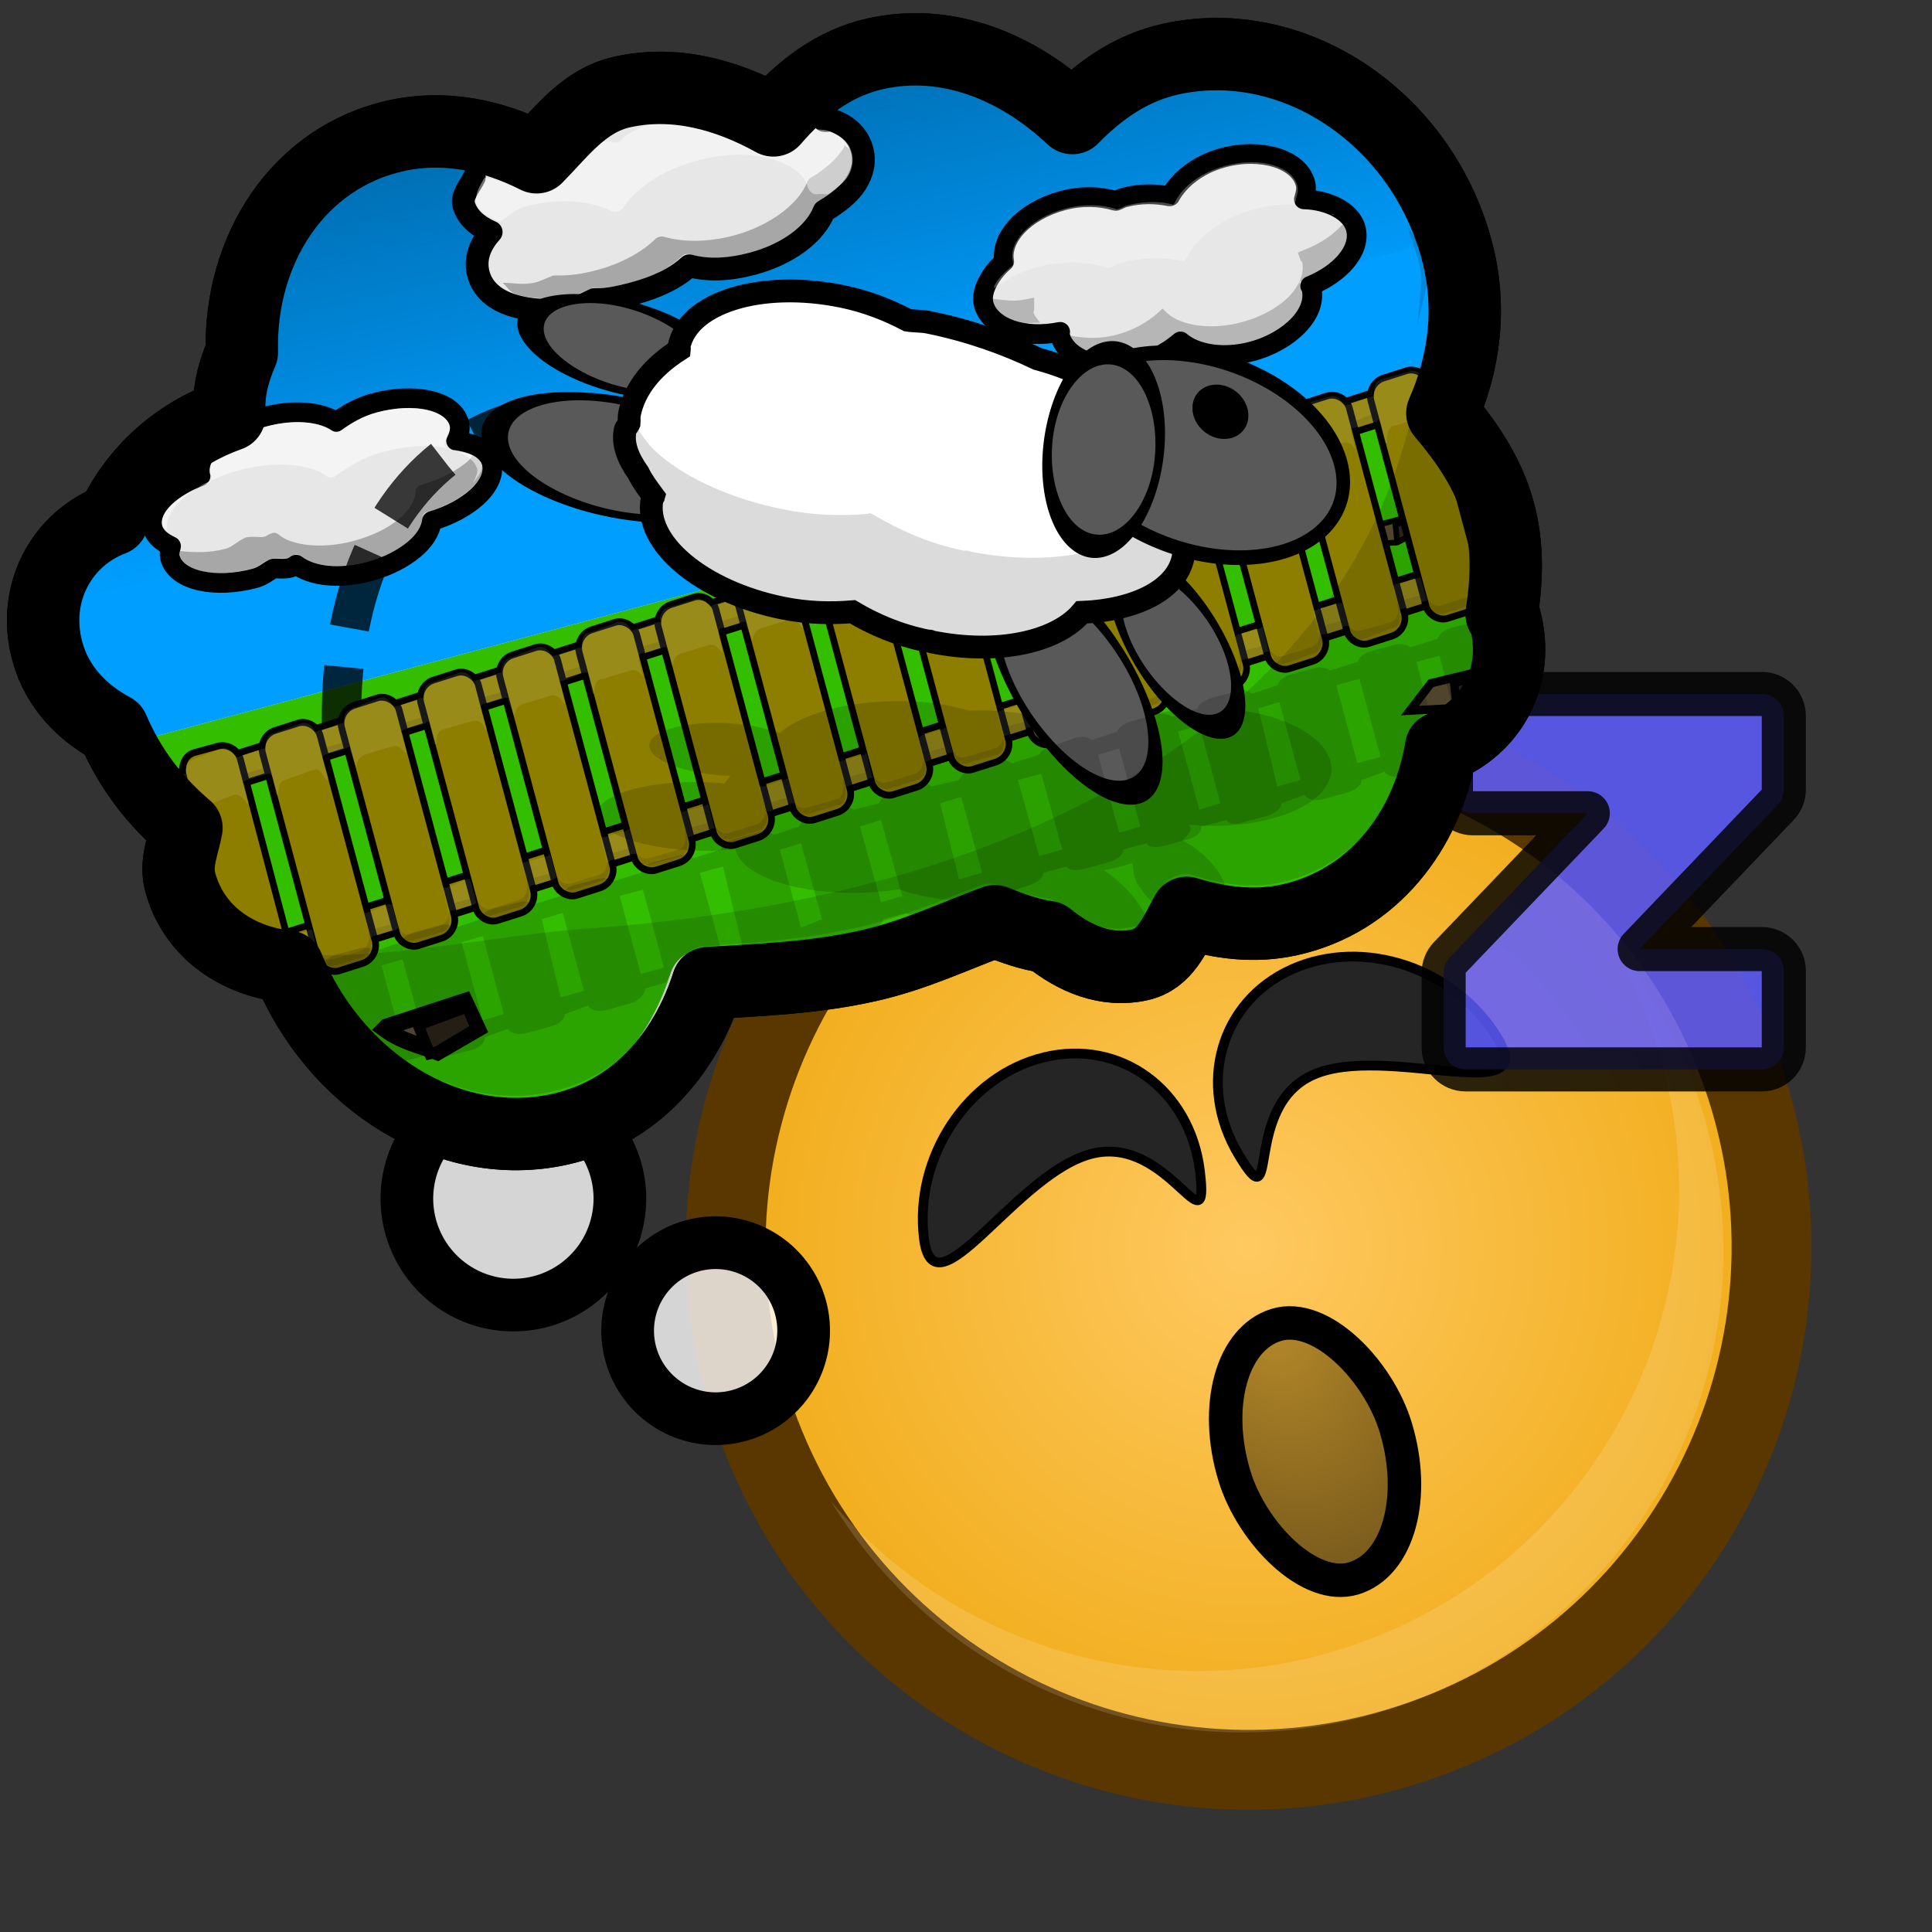 <?xml version="1.0" ?>
<!-- Created with Inkscape (http://www.inkscape.org/) --><svg height="22pt" id="svg1" inkscape:version="0.41" sodipodi:docbase="/home/chromakode/svg/FeltTip4/smilies" sodipodi:docname="dreaming.svg" sodipodi:version="0.32" width="22pt" xmlns="http://www.w3.org/2000/svg" xmlns:cc="http://web.resource.org/cc/" xmlns:dc="http://purl.org/dc/elements/1.1/" xmlns:inkscape="http://www.inkscape.org/namespaces/inkscape" xmlns:rdf="http://www.w3.org/1999/02/22-rdf-syntax-ns#" xmlns:sodipodi="http://inkscape.sourceforge.net/DTD/sodipodi-0.dtd" xmlns:svg="http://www.w3.org/2000/svg" xmlns:xlink="http://www.w3.org/1999/xlink">
  <rect width="100%" height="100%" fill="#333333" stroke="none"/>
  <defs id="defs3">
    <radialGradient cx="912.5" cy="575" fx="698.026" fy="268.221" gradientTransform="matrix(3.446933e-2,0,0,3.446933e-2,-13.135,-1.619)" gradientUnits="userSpaceOnUse" id="radialGradient10855" inkscape:collect="always" r="231.162" xlink:href="#linearGradient889"/>
    <radialGradient cx="933.287" cy="598.405" fx="933.287" fy="598.405" gradientTransform="matrix(3.497803e-2,0,0,3.497803e-2,-13.687,-2)" gradientUnits="userSpaceOnUse" id="radialGradient10858" inkscape:collect="always" r="239.587" xlink:href="#linearGradient1972"/>
    <linearGradient id="linearGradient2847" inkscape:collect="always">
      <stop id="stop2849" offset="0" style="stop-color:#004672;stop-opacity:1;"/>
      <stop id="stop2851" offset="1" style="stop-color:#004672;stop-opacity:0;"/>
    </linearGradient>
    <linearGradient id="linearGradient2642">
      <stop id="stop2643" offset="0" style="stop-color:#b78a2a;stop-opacity:1;"/>
      <stop id="stop2644" offset="1" style="stop-color:#543f13;stop-opacity:1;"/>
    </linearGradient>
    <radialGradient cx="11.407" cy="15.752" fx="11.407" fy="15.752" gradientTransform="scale(0.822,1.216)" gradientUnits="userSpaceOnUse" id="radialGradient2641" inkscape:collect="always" r="8.647" xlink:href="#linearGradient2642"/>
    <linearGradient id="linearGradient2064">
      <stop id="stop2065" offset="0" style="stop-color:#000000;stop-opacity:1;"/>
      <stop id="stop2066" offset="1" style="stop-color:#000000;stop-opacity:0;"/>
    </linearGradient>
    <linearGradient id="linearGradient1972">
      <stop id="stop1973" offset="0" style="stop-color:#ffc961;stop-opacity:1;"/>
      <stop id="stop1974" offset="1" style="stop-color:#f0ab16;stop-opacity:1;"/>
    </linearGradient>
    <linearGradient id="linearGradient889">
      <stop id="stop890" offset="0" style="stop-color:#ffffff;stop-opacity:1;"/>
      <stop id="stop891" offset="1" style="stop-color:#ffffff;stop-opacity:0;"/>
    </linearGradient>
    <linearGradient id="linearGradient892" spreadMethod="reflect" x1="0.478" x2="0.128" xlink:href="#linearGradient2064" y1="0.523" y2="-0.094"/>
    <radialGradient cx="0.5" cy="0.5" fx="0.76" fy="0.758" id="radialGradient893" r="1.484" xlink:href="#linearGradient889"/>
    <radialGradient cx="933.287" cy="598.405" fx="933.287" fy="598.405" gradientUnits="userSpaceOnUse" id="radialGradient4618" inkscape:collect="always" r="239.587" xlink:href="#linearGradient1972"/>
    <radialGradient cx="912.5" cy="575" fx="698.026" fy="268.221" gradientUnits="userSpaceOnUse" id="radialGradient4620" inkscape:collect="always" r="231.162" xlink:href="#linearGradient889"/>
    <linearGradient gradientTransform="scale(1.896,0.527)" gradientUnits="userSpaceOnUse" id="linearGradient4993" inkscape:collect="always" x1="74.979" x2="74.979" xlink:href="#linearGradient2847" y1="-1741.67" y2="-1824.976"/>
    <linearGradient gradientTransform="matrix(0.233,4.953614e-18,-1.377549e-18,6.489044e-2,49.927,93.923)" gradientUnits="userSpaceOnUse" id="linearGradient5052" inkscape:collect="always" x1="74.979" x2="74.979" xlink:href="#linearGradient2847" y1="-1741.67" y2="-1824.976"/>
    <linearGradient gradientTransform="scale(1.896,0.527)" gradientUnits="userSpaceOnUse" id="linearGradient5198" inkscape:collect="always" x1="36.182" x2="41.625" xlink:href="#linearGradient2847" y1="3.043" y2="9.513"/>
    <linearGradient gradientTransform="scale(1.896,0.527)" gradientUnits="userSpaceOnUse" id="linearGradient5259" inkscape:collect="always" x1="36.182" x2="41.625" xlink:href="#linearGradient2847" y1="3.043" y2="9.513"/>
    <linearGradient gradientTransform="scale(1.896,0.527)" gradientUnits="userSpaceOnUse" id="linearGradient5385" inkscape:collect="always" x1="36.182" x2="41.625" xlink:href="#linearGradient2847" y1="3.043" y2="9.513"/>
    <radialGradient cx="912.5" cy="575" fx="698.026" fy="268.221" gradientTransform="matrix(3.446933e-2,0,0,3.446933e-2,-13.135,-1.619)" gradientUnits="userSpaceOnUse" id="radialGradient13922" inkscape:collect="always" r="231.162" xlink:href="#linearGradient889"/>
    <radialGradient cx="933.287" cy="598.405" fx="933.287" fy="598.405" gradientTransform="matrix(3.497803e-2,0,0,3.497803e-2,-13.687,-2)" gradientUnits="userSpaceOnUse" id="radialGradient13924" inkscape:collect="always" r="239.587" xlink:href="#linearGradient1972"/>
  </defs>
  <sodipodi:namedview bordercolor="#666666" borderopacity="1.0" gridspacingx="1pt" gridspacingy="1pt" id="base" inkscape:current-layer="svg1" inkscape:cx="19.890327" inkscape:cy="15.521778" inkscape:grid-bbox="false" inkscape:guide-bbox="true" inkscape:pageopacity="0.0" inkscape:pageshadow="2" inkscape:window-height="774" inkscape:window-width="1140" inkscape:window-x="133" inkscape:window-y="143" inkscape:zoom="8.0000000" pagecolor="#ffffff" showborder="true" showgrid="false" showguides="true" snaptogrid="false" vertgrid="false"/>
  <g id="g6025">
    <g id="g13926">
      <path d="M 26.447,16.302 C 24.995,12.166 20.464,9.99 16.328,11.442 C 12.192,12.894 10.015,17.424 11.467,21.56 C 12.919,25.697 17.45,27.873 21.586,26.421 C 25.723,24.969 27.899,20.438 26.447,16.302 z " id="path13916" style="fill:url(#radialGradient13924);fill-opacity:1;fill-rule:evenodd;stroke:#5b3700;stroke-width:1.212;stroke-miterlimit:4"/>
      <path d="M 23.968,16.218 C 22.873,13.098 19.455,11.456 16.335,12.551 C 13.215,13.647 11.574,17.064 12.669,20.184 C 13.764,23.304 17.181,24.946 20.302,23.85 C 23.422,22.755 25.063,19.338 23.968,16.218 z " id="path13918" style="opacity:0.5;fill:url(#radialGradient13922);fill-opacity:1;fill-rule:evenodd;stroke:none;stroke-width:1.238;stroke-opacity:1"/>
      <path d="M 18.762,26.303 C 19.596,26.314 20.446,26.181 21.279,25.889 C 25.086,24.553 27.089,20.384 25.752,16.577 C 25.447,15.707 24.992,14.932 24.428,14.268 C 24.687,14.695 24.907,15.154 25.079,15.645 C 26.415,19.451 24.413,23.621 20.606,24.958 C 17.669,25.989 14.517,25.031 12.616,22.792 C 13.93,24.957 16.274,26.269 18.762,26.303 z " id="path13920" style="font-size:12;font-style:normal;font-variant:normal;font-weight:100;font-stretch:ultra-condensed;opacity:0.382;color:#000000;fill:#ffffff;fill-opacity:0.368;fill-rule:evenodd;stroke:none;stroke-width:1.238;stroke-linecap:butt;stroke-linejoin:miter;stroke-miterlimit:4;stroke-dashoffset:0;stroke-opacity:1;marker:none;marker-start:none;marker-mid:none;marker-end:none;font-family:Bitstream Vera Sans;letter-spacing:0;text-anchor:start;writing-mode:lr-tb"/>
      <g id="g4630" transform="matrix(0.626,0,0,0.626,10.165,10.178)">
        <g id="g2278">
          <path d="M 6.17,13.769 C 5.932,11.795 7.238,9.831 9.087,9.384 C 10.937,8.936 12.628,10.174 12.865,12.149 C 13.103,14.123 12.107,11.272 10.258,11.72 C 8.409,12.168 6.407,15.744 6.17,13.769 z " id="path4612" sodipodi:nodetypes="ccccc" style="font-size:12;font-style:normal;font-variant:normal;font-weight:100;font-stretch:ultra-condensed;color:#000000;fill:#252525;fill-opacity:1;fill-rule:evenodd;stroke:#000000;stroke-width:0.237;stroke-linecap:round;stroke-linejoin:miter;stroke-miterlimit:4;stroke-dashoffset:0;stroke-opacity:1;marker:none;marker-start:none;marker-mid:none;marker-end:none;font-family:Bitstream Vera Sans;letter-spacing:0;text-anchor:start;writing-mode:lr-tb"/>
          <path d="M 20.089,8.929 C 19.068,7.223 16.833,6.471 15.097,7.25 C 13.361,8.03 12.783,10.044 13.805,11.75 C 14.826,13.456 13.867,10.593 15.603,9.814 C 17.339,9.035 21.112,10.635 20.089,8.929 z " id="path4614" sodipodi:nodetypes="ccccc" style="font-size:12;font-style:normal;font-variant:normal;font-weight:100;font-stretch:ultra-condensed;color:#000000;fill:#252525;fill-opacity:1;fill-rule:evenodd;stroke:#000000;stroke-width:0.237;stroke-linecap:round;stroke-linejoin:miter;stroke-miterlimit:4;stroke-dashoffset:0;stroke-opacity:1;marker:none;marker-start:none;marker-mid:none;marker-end:none;font-family:Bitstream Vera Sans;letter-spacing:0;text-anchor:start;writing-mode:lr-tb"/>
          <rect height="6.428" id="rect2651" rx="193.31" ry="181.711" style="font-size:12;font-style:normal;font-variant:normal;font-weight:100;font-stretch:ultra-condensed;color:#000000;fill:url(#radialGradient2641);fill-opacity:1;fill-rule:evenodd;stroke:#000000;stroke-width:0.812;stroke-linecap:round;stroke-linejoin:miter;stroke-miterlimit:4;stroke-dashoffset:0;stroke-opacity:1;marker:none;marker-start:none;marker-mid:none;marker-end:none;font-family:Bitstream Vera Sans;letter-spacing:0;text-anchor:start;writing-mode:lr-tb" transform="matrix(0.956,-0.293,0.293,0.956,0,0)" width="4.085" x="7.376" y="19.493"/>
        </g>
        <path d="M 19.38,0.573 C 19.128,0.622 18.948,0.845 18.953,1.101 L 18.953,2.937 C 18.953,3.229 19.189,3.465 19.481,3.466 L 22.272,3.466 L 18.927,6.961 C 18.829,7.062 18.775,7.198 18.776,7.339 L 18.776,9.15 C 18.777,9.441 19.013,9.677 19.305,9.678 L 26.498,9.678 C 26.789,9.677 27.026,9.441 27.026,9.15 L 27.026,7.288 C 27.026,6.997 26.789,6.761 26.498,6.76 L 23.53,6.76 L 26.875,3.264 C 26.974,3.164 27.028,3.028 27.026,2.887 L 27.026,1.101 C 27.026,0.81 26.789,0.574 26.498,0.573 L 19.481,0.573 C 19.447,0.57 19.414,0.57 19.38,0.573 L 19.38,0.573 z " id="path2264" style="font-size:12;font-style:normal;font-variant:normal;font-weight:bold;font-stretch:normal;opacity:0.949;fill:#5d5cff;fill-opacity:0.896;stroke:#000000;stroke-width:1.069;stroke-linecap:butt;stroke-linejoin:round;stroke-miterlimit:4;stroke-opacity:0.865;font-family:Bitstream Vera Sans;text-anchor:start;writing-mode:lr-tb"/>
      </g>
    </g>
    <path d="M 14.849 14.507 A 2.386 2.386 0 1 1  10.076,14.507 A 2.386 2.386 0 1 1  14.849 14.507 z" id="path3795" sodipodi:cx="12.462757" sodipodi:cy="14.506913" sodipodi:rx="2.3864853" sodipodi:ry="2.3864853" sodipodi:type="arc" style="color:#000000;fill:#ffffff;fill-opacity:0.792;fill-rule:evenodd;stroke:#000000;stroke-width:1.429;stroke-linecap:round;stroke-linejoin:round;stroke-miterlimit:1.9;stroke-dashoffset:1.725;stroke-opacity:1;marker:none;marker-start:none;marker-mid:none;marker-end:none;visibility:visible;display:inline;overflow:visible" transform="matrix(0.527,-0.189,0.189,0.527,1.556,14.914)"/>
    <path d="M 14.849 14.507 A 2.386 2.386 0 1 1  10.076,14.507 A 2.386 2.386 0 1 1  14.849 14.507 z" id="path4555" sodipodi:cx="12.462757" sodipodi:cy="14.506913" sodipodi:rx="2.3864853" sodipodi:ry="2.3864853" sodipodi:type="arc" style="color:#000000;fill:#ffffff;fill-opacity:0.792;fill-rule:evenodd;stroke:#000000;stroke-width:1.18;stroke-linecap:round;stroke-linejoin:round;stroke-miterlimit:1.9;stroke-dashoffset:1.725;stroke-opacity:1;marker:none;marker-start:none;marker-mid:none;marker-end:none;visibility:visible;display:inline;overflow:visible" transform="matrix(0.638,-0.228,0.228,0.638,-3.464,11.784)"/>
    <path d="M 6.007,2.062 C 4.531,2.393 3.634,3.781 3.672,5.349 C 3.547,5.633 3.458,5.956 3.484,6.301 C 2.684,6.585 2.068,7.133 1.708,7.888 C 0.947,8.175 0.475,9 0.72,9.894 C 0.871,10.445 1.263,10.83 1.715,11.071 C 1.976,11.682 2.355,12.166 2.831,12.571 C 2.782,12.838 2.657,13.105 2.737,13.396 C 2.953,14.187 3.651,14.603 4.369,14.676 C 5.079,16.41 6.812,17.523 8.505,17.144 C 9.641,16.89 10.404,16.008 10.749,14.927 C 11.549,14.876 12.343,14.85 13.176,14.664 C 13.881,14.506 14.471,14.222 15.105,13.987 C 15.369,14.093 15.629,14.189 15.908,14.227 C 16.312,14.559 16.801,14.762 17.305,14.649 C 17.697,14.562 17.834,14.189 18.018,13.86 C 18.531,14.014 19.05,14.084 19.585,13.964 C 20.841,13.683 21.672,12.62 21.88,11.351 C 22.632,11.059 23.091,10.273 22.847,9.385 C 22.84,9.359 22.807,9.351 22.799,9.326 C 22.876,8.822 22.903,8.303 22.755,7.761 C 22.595,7.176 22.264,6.705 21.899,6.273 C 22.226,5.53 22.358,4.675 22.112,3.776 C 21.559,1.759 19.614,0.486 17.767,0.899 C 17.163,1.035 16.689,1.377 16.282,1.792 C 15.454,1.012 14.38,0.573 13.291,0.816 C 12.649,0.96 12.146,1.359 11.742,1.828 C 11.036,1.437 10.242,1.219 9.445,1.397 C 8.868,1.527 8.533,1.996 8.147,2.388 C 7.48,2.051 6.744,1.897 6.007,2.062 z " id="path4557" style="color:#000000;fill:#ffffff;fill-opacity:0.899;fill-rule:evenodd;stroke:#000000;stroke-width:1.099;stroke-linecap:round;stroke-linejoin:round;stroke-miterlimit:1.9;stroke-dashoffset:1.725;stroke-opacity:1;marker:none;marker-start:none;marker-mid:none;marker-end:none;visibility:visible;display:inline;overflow:visible"/>
    <g id="g5200" transform="matrix(1.024,0,0,1.024,-61.759,-0.22)">
      <path d="M 81.438,6.094 L 62.406,11.188 C 62.6,11.526 62.788,11.865 63.094,12.125 C 63.272,12.273 63.385,12.514 63.344,12.75 C 63.274,13.134 63.218,13.248 63.219,13.25 C 63.349,13.725 63.798,14.035 64.375,14.094 C 64.574,14.108 64.756,14.254 64.844,14.469 C 65.441,15.929 66.914,16.89 68.375,16.562 C 69.347,16.345 69.954,15.583 70.25,14.656 C 70.314,14.457 70.469,14.326 70.656,14.312 C 71.465,14.261 72.277,14.238 73.062,14.062 C 73.711,13.917 74.247,13.65 74.906,13.406 C 75.01,13.37 75.112,13.36 75.219,13.406 C 75.475,13.509 75.722,13.626 75.938,13.656 C 76.028,13.669 76.111,13.686 76.188,13.75 C 76.503,14.009 76.846,14.139 77.188,14.062 C 77.269,14.044 77.281,14.024 77.344,13.938 C 77.407,13.851 77.487,13.69 77.594,13.5 C 77.701,13.317 77.897,13.231 78.094,13.281 C 78.559,13.421 79.026,13.505 79.469,13.406 C 80.542,13.166 81.202,12.242 81.375,11.188 C 81.41,10.996 81.528,10.87 81.688,10.812 C 82.24,10.598 82.506,10.11 82.375,9.562 C 82.35,9.519 82.333,9.533 82.312,9.469 C 82.284,9.369 82.265,9.255 82.281,9.156 C 82.351,8.696 82.362,8.314 82.25,7.906 C 82.13,7.468 81.872,7.091 81.531,6.688 C 81.391,6.519 81.386,6.295 81.438,6.094 z " id="rect4011" style="color:#000000;fill:#33be00;fill-opacity:1;fill-rule:evenodd;stroke:none;stroke-width:0.863pt;stroke-linecap:butt;stroke-linejoin:miter;stroke-miterlimit:4;stroke-dashoffset:0;stroke-opacity:1;marker:none;marker-start:none;marker-mid:none;marker-end:none;visibility:visible;display:inline;overflow:visible"/>
      <g id="g6582" transform="matrix(6.090086e-2,-1.631836e-2,1.631836e-2,6.090086e-2,55.925,-52.396)">
        <path d="M 132.538,1027.132 L 127.695,1030.726 L 135.663,1032.288 L 142.851,1030.57 L 142.538,1027.132 L 132.538,1027.132 z " id="path1982" sodipodi:nodetypes="cccccc" style="fill:#5b4f33;fill-opacity:1;fill-rule:evenodd;stroke:#000000;stroke-width:1pt;stroke-linecap:butt;stroke-linejoin:miter;stroke-opacity:1"/>
        <path d="M 142.601,1027.757 L 136.288,1028.07 L 135.632,1032.101 L 137.538,1031.82 L 142.851,1030.57 L 142.601,1027.757 z " id="path1983" sodipodi:nodetypes="cccccc" style="fill:#32291c;fill-opacity:1;fill-rule:evenodd;stroke:#000000;stroke-width:1pt;stroke-linecap:butt;stroke-linejoin:miter;stroke-opacity:1"/>
      </g>
      <path d="M 73.438,1.375 C 72.912,1.493 72.487,1.83 72.125,2.25 C 71.978,2.429 71.735,2.468 71.531,2.344 C 70.9,1.994 70.228,1.851 69.562,2 C 69.164,2.089 68.923,2.414 68.5,2.844 C 68.365,2.994 68.155,3.025 67.969,2.938 C 67.382,2.641 66.749,2.485 66.125,2.625 C 64.86,2.908 64.156,4.08 64.188,5.375 C 64.19,5.465 64.157,5.578 64.125,5.656 C 64.024,5.885 63.985,6.118 64,6.312 C 64.026,6.581 63.903,6.798 63.688,6.875 C 62.985,7.125 62.454,7.593 62.156,8.219 C 62.107,8.338 62.012,8.419 61.906,8.469 C 61.343,8.681 61.034,9.189 61.188,9.75 C 61.278,10.079 61.548,10.341 61.906,10.531 C 62.013,10.599 62.105,10.716 62.156,10.844 C 62.214,10.98 62.335,11.064 62.406,11.188 L 81.438,6.094 C 81.448,6.052 81.418,6.007 81.438,5.969 C 81.723,5.321 81.824,4.663 81.625,3.938 C 81.165,2.257 79.51,1.11 77.906,1.469 C 77.405,1.581 77.025,1.874 76.656,2.25 C 76.478,2.455 76.178,2.455 75.969,2.25 C 75.249,1.572 74.363,1.168 73.438,1.375 z " id="rect4013" style="color:#000000;fill:#009eff;fill-opacity:1;fill-rule:evenodd;stroke:none;stroke-width:0.863pt;stroke-linecap:butt;stroke-linejoin:miter;stroke-miterlimit:4;stroke-dashoffset:0;stroke-opacity:1;marker:none;marker-start:none;marker-mid:none;marker-end:none;visibility:visible;display:inline;overflow:visible"/>
      <path d="M 73.438,1.375 C 72.912,1.493 72.487,1.83 72.125,2.25 C 71.978,2.429 71.735,2.468 71.531,2.344 C 70.9,1.994 70.228,1.851 69.562,2 C 69.164,2.089 68.923,2.414 68.5,2.844 C 68.365,2.994 68.155,3.025 67.969,2.938 C 67.382,2.641 66.749,2.485 66.125,2.625 C 64.86,2.908 64.156,4.08 64.188,5.375 C 64.19,5.465 64.157,5.578 64.125,5.656 C 64.024,5.885 63.985,6.118 64,6.312 C 64.026,6.581 63.903,6.798 63.688,6.875 C 62.985,7.125 62.454,7.593 62.156,8.219 C 62.107,8.338 62.012,8.419 61.906,8.469 C 61.512,8.617 61.324,8.926 61.25,9.281 L 81.531,3.812 C 81.013,2.219 79.46,1.121 77.906,1.469 C 77.405,1.581 77.025,1.874 76.656,2.25 C 76.478,2.455 76.178,2.455 75.969,2.25 C 75.249,1.572 74.363,1.168 73.438,1.375 z " id="rect2841" style="opacity:0.58;color:#000000;fill:url(#linearGradient5385);fill-opacity:1;fill-rule:evenodd;stroke:none;stroke-width:0.863pt;stroke-linecap:butt;stroke-linejoin:miter;stroke-miterlimit:4;stroke-dashoffset:0;stroke-opacity:1;marker:none;marker-start:none;marker-mid:none;marker-end:none;visibility:visible;display:inline;overflow:visible"/>
      <g id="g3846" transform="matrix(0.257,-6.873250e-2,6.873250e-2,0.257,73.148,-0.333)">
        <path d="M 7.188,15.625 C 6.093,15.625 5.096,15.9 4.375,16.344 C 3.676,16.774 3.211,17.391 3.156,18.062 C 2.672,18.287 2.272,18.607 1.969,18.938 C 1.656,19.28 1.438,19.659 1.438,20.094 C 1.438,20.781 1.902,21.423 2.594,21.875 C 3.257,22.308 4.158,22.596 5.156,22.656 C 5.126,22.718 5.094,22.782 5.094,22.875 C 5.094,23.59 5.573,24.255 6.312,24.719 C 7.052,25.182 8.075,25.469 9.188,25.469 C 10.077,25.469 10.841,25.211 11.5,24.906 C 12.128,25.819 13.557,26.469 15.219,26.469 C 16.331,26.469 17.355,26.174 18.094,25.719 C 18.833,25.264 19.312,24.622 19.312,23.906 C 19.312,23.853 19.294,23.81 19.281,23.781 C 20.176,23.667 20.983,23.375 21.562,22.969 C 22.17,22.543 22.562,21.983 22.562,21.344 C 22.562,20.815 22.274,20.336 21.844,19.938 C 21.432,19.557 20.854,19.229 20.188,19.031 C 20.347,18.773 20.5,18.499 20.5,18.188 C 20.5,17.472 20.012,16.83 19.281,16.375 C 18.55,15.92 17.55,15.625 16.438,15.625 C 14.964,15.625 13.742,16.192 13.031,16.938 C 13.023,16.933 13.008,16.942 13,16.938 C 12.312,16.597 11.478,16.344 10.531,16.344 C 10.346,16.344 10.216,16.394 10.062,16.406 C 10.055,16.401 10.039,16.411 10.031,16.406 C 9.298,15.949 8.3,15.625 7.188,15.625 z " id="path11897" style="color:#000000;fill:#e7e7e7;fill-opacity:1;fill-rule:evenodd;stroke:#000000;stroke-width:1.1;stroke-linecap:butt;stroke-linejoin:round;stroke-miterlimit:4;stroke-dashoffset:0;stroke-opacity:1;marker:none;marker-start:none;marker-mid:none;marker-end:none;visibility:visible;display:inline;overflow:visible"/>
        <path d="M 2,19.906 C 1.988,19.972 1.906,20.026 1.906,20.094 C 1.906,20.594 2.236,21.073 2.844,21.469 C 3.183,21.69 3.74,21.747 4.219,21.875 C 4.107,21.652 4,21.415 4,21.188 C 4,21.238 4.067,21.162 4.125,20.906 L 4.25,20.438 L 3.75,20.406 C 3.061,20.378 2.557,20.11 2,19.906 z M 21.906,20.938 C 21.304,21.331 20.494,21.646 19.531,21.75 L 19.094,21.812 L 19.125,22.219 C 19.135,22.307 19.167,22.334 19.188,22.375 C 19.188,22.732 19.023,23.082 18.75,23.406 L 19.125,23.375 C 20.01,23.28 20.782,22.996 21.312,22.625 C 21.843,22.254 22.125,21.81 22.125,21.344 C 22.125,21.199 21.96,21.076 21.906,20.938 z M 18.75,23.406 C 18.566,23.624 18.363,23.813 18.062,24 C 17.316,24.464 16.248,24.75 15.062,24.75 C 13.256,24.75 11.742,24.043 11.188,23.188 L 11,22.875 L 10.656,23.062 C 9.935,23.402 9.116,23.625 8.156,23.625 C 7.166,23.625 6.34,23.336 5.625,23 C 5.68,23.479 5.935,23.974 6.531,24.344 C 7.185,24.75 8.15,25 9.188,25 C 10.027,25 10.744,24.797 11.375,24.5 L 11.656,24.344 L 11.844,24.625 C 12.329,25.373 13.638,26 15.219,26 C 16.257,26 17.19,25.75 17.844,25.344 C 18.497,24.938 18.844,24.429 18.844,23.906 C 18.826,23.87 18.79,23.858 18.781,23.781 L 18.75,23.406 z " id="path5080" style="color:#000000;fill:#000000;fill-opacity:0.211;fill-rule:evenodd;stroke:none;stroke-width:0.728;stroke-linecap:butt;stroke-linejoin:miter;stroke-miterlimit:4;stroke-dashoffset:0;stroke-opacity:1;marker:none;marker-start:none;marker-mid:none;marker-end:none;visibility:visible;display:inline;overflow:visible"/>
        <path d="M 7.188,16.094 C 6.167,16.094 5.266,16.355 4.625,16.75 C 3.984,17.145 3.647,17.642 3.625,18.156 L 3.594,18.375 L 3.406,18.469 C 2.94,18.678 2.537,18.939 2.281,19.219 C 2.236,19.268 2.255,19.325 2.219,19.375 C 2.979,19.069 3.84,18.844 4.844,18.844 C 6.283,18.844 7.608,19.237 8.5,19.812 L 8.625,19.906 L 8.781,19.906 C 9.082,19.883 9.239,19.813 9.375,19.812 C 10.58,19.812 11.669,20.068 12.531,20.5 L 12.875,20.656 L 13.125,20.406 C 13.929,19.525 15.506,18.844 17.406,18.844 C 18.238,18.844 18.952,18.977 19.625,19.188 L 19.781,18.875 C 19.937,18.628 20.031,18.417 20.031,18.188 C 20.031,17.663 19.679,17.155 19.031,16.75 C 18.383,16.345 17.475,16.094 16.438,16.094 C 15.037,16.094 13.874,16.6 13.281,17.25 L 13.094,17.438 L 12.844,17.312 C 12.209,16.994 11.42,16.812 10.531,16.812 C 10.431,16.812 10.315,16.858 10.094,16.875 L 9.969,16.875 L 9.875,16.812 C 9.218,16.388 8.248,16.094 7.188,16.094 z M 21.438,20.188 C 21.491,20.237 21.546,20.293 21.594,20.344 C 21.567,20.316 21.592,20.277 21.562,20.25 C 21.533,20.223 21.469,20.214 21.438,20.188 z " id="path5082" style="color:#000000;fill:#ffffff;fill-opacity:0.289;fill-rule:evenodd;stroke:none;stroke-width:0.728;stroke-linecap:butt;stroke-linejoin:miter;stroke-miterlimit:4;stroke-dashoffset:0;stroke-opacity:1;marker:none;marker-start:none;marker-mid:none;marker-end:none;visibility:visible;display:inline;overflow:visible"/>
      </g>
      <path d="M 69.625,2 C 69.563,2.057 69.452,2.094 69.406,2.156 C 69.398,2.153 69.383,2.16 69.375,2.156 C 69.086,2.295 68.847,2.492 68.5,2.844 C 68.365,2.994 68.155,3.025 67.969,2.938 C 67.771,2.837 67.55,2.906 67.344,2.844 C 67.279,2.979 67.151,3.113 67.188,3.25 C 67.237,3.436 67.396,3.571 67.594,3.656 C 67.416,3.853 67.348,4.064 67.406,4.281 C 67.468,4.512 67.66,4.671 67.938,4.75 C 68.215,4.829 68.55,4.845 68.906,4.75 C 68.988,4.728 69.06,4.684 69.125,4.656 C 69.128,4.656 69.153,4.656 69.156,4.656 C 69.337,4.659 69.519,4.616 69.719,4.562 C 70.047,4.474 70.332,4.341 70.531,4.156 C 70.804,4.229 71.12,4.218 71.469,4.125 C 71.997,3.984 72.397,3.684 72.531,3.344 C 72.73,3.225 72.899,3.094 73,2.938 C 73.104,2.776 73.139,2.606 73.094,2.438 C 73.039,2.232 72.889,2.082 72.656,2 C 72.622,1.988 72.568,2.009 72.531,2 C 72.409,2.108 72.234,2.123 72.125,2.25 C 71.978,2.429 71.735,2.468 71.531,2.344 C 70.92,2.005 70.271,1.873 69.625,2 z " id="path5176" style="color:#000000;fill:#e7e7e7;fill-opacity:1;fill-rule:evenodd;stroke:none;stroke-width:0.338;stroke-linecap:butt;stroke-linejoin:round;stroke-miterlimit:4;stroke-dashoffset:0;stroke-opacity:1;marker:none;marker-start:none;marker-mid:none;marker-end:none;visibility:visible;display:inline;overflow:visible" transform="translate(-9.537625e-6,3.273268e-6)"/>
      <path d="M 67.344,2.844 C 67.279,2.98 67.151,3.113 67.187,3.25 C 67.237,3.436 67.396,3.571 67.594,3.656 C 67.416,3.853 67.348,4.064 67.406,4.281 C 67.468,4.512 67.66,4.671 67.937,4.75 C 68.215,4.829 68.55,4.845 68.906,4.75 C 68.988,4.728 69.06,4.684 69.125,4.656 C 69.128,4.656 69.153,4.656 69.156,4.656 C 69.337,4.659 69.519,4.616 69.719,4.563 C 70.047,4.474 70.332,4.341 70.531,4.156 C 70.804,4.229 71.12,4.218 71.469,4.125 C 71.997,3.984 72.397,3.684 72.531,3.344 C 72.73,3.225 72.899,3.094 73,2.938 C 73.104,2.776 73.139,2.606 73.094,2.438 C 73.039,2.232 72.889,2.082 72.656,2 C 72.622,1.988 72.568,2.009 72.531,2" id="path11888" sodipodi:nodetypes="cccccccccccccccc" style="color:#000000;fill:#e7e7e7;fill-opacity:1;fill-rule:evenodd;stroke:#000000;stroke-width:0.338;stroke-linecap:round;stroke-linejoin:round;stroke-miterlimit:4;stroke-dashoffset:0;stroke-opacity:1;marker:none;marker-start:none;marker-mid:none;marker-end:none;visibility:visible;display:inline;overflow:visible"/>
      <path d="M 72.832,2.363 C 72.824,2.378 72.833,2.391 72.823,2.407 C 72.725,2.558 72.561,2.717 72.345,2.843 C 72.316,2.856 72.294,2.883 72.281,2.911 C 72.168,3.214 71.757,3.555 71.19,3.707 C 70.809,3.809 70.435,3.807 70.159,3.726 C 70.112,3.713 70.059,3.728 70.025,3.762 C 69.825,3.956 69.524,4.122 69.162,4.219 C 68.946,4.277 68.752,4.303 68.557,4.299 C 68.541,4.297 68.522,4.3 68.506,4.303 C 68.406,4.342 68.333,4.38 68.255,4.401 C 68.074,4.449 67.932,4.406 67.765,4.409 C 67.838,4.47 67.863,4.55 67.987,4.586 C 68.227,4.654 68.547,4.661 68.876,4.573 C 68.944,4.555 69.012,4.517 69.099,4.483 C 69.112,4.48 69.126,4.48 69.139,4.482 C 69.31,4.486 69.478,4.463 69.665,4.413 C 69.981,4.328 70.247,4.184 70.421,4.015 C 70.451,3.985 70.495,3.973 70.536,3.985 C 70.777,4.055 71.103,4.058 71.435,3.969 C 71.929,3.837 72.29,3.536 72.388,3.273 C 72.4,3.248 72.42,3.228 72.445,3.216 C 72.634,3.107 72.781,2.969 72.867,2.836 C 72.952,2.704 72.973,2.581 72.942,2.467 C 72.93,2.423 72.86,2.401 72.832,2.363 z " id="path5086" style="color:#000000;fill:#000000;fill-opacity:0.279;fill-rule:evenodd;stroke:none;stroke-width:0.728;stroke-linecap:butt;stroke-linejoin:miter;stroke-miterlimit:4;stroke-dashoffset:0;stroke-opacity:1;marker:none;marker-start:none;marker-mid:none;marker-end:none;visibility:visible;display:inline;overflow:visible"/>
      <path d="M 69.875,2.063 C 69.77,2.144 69.591,2.192 69.531,2.281 C 69.498,2.332 69.429,2.34 69.375,2.313 C 69.33,2.29 69.24,2.329 69.187,2.313 C 68.977,2.467 68.771,2.569 68.5,2.844 C 68.365,2.994 68.155,3.025 67.969,2.938 C 67.819,2.862 67.655,2.899 67.5,2.844 C 67.423,2.969 67.346,3.11 67.375,3.219 C 67.409,3.344 67.535,3.427 67.719,3.5 C 67.86,3.43 67.926,3.326 68.094,3.281 C 68.604,3.144 69.068,3.191 69.375,3.344 C 69.442,3.378 69.522,3.344 69.562,3.281 C 69.751,2.998 70.147,2.73 70.656,2.594 C 71.06,2.486 71.426,2.483 71.719,2.563 C 72.011,2.642 72.224,2.782 72.281,2.969 C 72.3,3.043 72.362,3.108 72.437,3.094 C 72.493,3.085 72.54,3.099 72.594,3.094 C 72.699,3.011 72.818,2.931 72.875,2.844 C 72.96,2.712 72.968,2.582 72.937,2.469 C 72.901,2.331 72.791,2.226 72.594,2.156 C 72.52,2.13 72.404,2.137 72.312,2.125 C 72.258,2.181 72.177,2.19 72.125,2.25 C 71.978,2.429 71.735,2.468 71.531,2.344 C 71.001,2.05 70.435,2.014 69.875,2.063 z " id="path5088" style="color:#000000;fill:#ffffff;fill-opacity:0.443;fill-rule:evenodd;stroke:none;stroke-width:0.728;stroke-linecap:butt;stroke-linejoin:miter;stroke-miterlimit:4;stroke-dashoffset:0;stroke-opacity:1;marker:none;marker-start:none;marker-mid:none;marker-end:none;visibility:visible;display:inline;overflow:visible"/>
      <g id="g5090" transform="matrix(0.23,-6.167003e-2,6.167003e-2,0.23,60.491,3.776)">
        <path d="M 12.281,14.688 C 10.998,14.688 9.834,14.959 8.969,15.406 C 8.129,15.841 7.565,16.474 7.531,17.219 C 6.586,17.343 5.685,17.573 5.031,17.938 C 4.311,18.339 3.812,18.907 3.812,19.594 C 3.812,20.137 4.172,20.592 4.625,20.969 C 4.506,21.174 4.375,21.392 4.375,21.656 C 4.375,22.43 4.978,23.084 5.844,23.531 C 6.709,23.979 7.873,24.25 9.156,24.25 C 9.681,24.25 10.043,24.049 10.406,23.969 C 10.461,23.976 10.456,23.972 10.438,23.969 C 10.725,24.021 11.028,24.188 11.469,24.188 C 11.581,24.188 11.666,24.153 11.75,24.125 C 11.813,24.104 11.825,24.103 11.844,24.094 C 12.591,25.051 14.209,25.688 16.156,25.688 C 17.329,25.688 18.401,25.447 19.219,25.062 C 19.955,24.716 20.482,24.236 20.719,23.656 C 21.912,23.622 23,23.357 23.812,22.938 C 24.661,22.499 25.25,21.857 25.25,21.094 C 25.25,20.623 24.967,20.201 24.594,19.875 C 24.291,19.611 23.907,19.412 23.469,19.219 C 23.727,18.924 23.938,18.614 23.938,18.219 C 23.938,17.445 23.334,16.791 22.469,16.344 C 21.604,15.896 20.44,15.625 19.156,15.625 C 18.152,15.625 17.304,15.875 16.562,16.156 C 15.772,15.256 14.161,14.688 12.281,14.688 z " id="path11894" style="color:#000000;fill:#e7e7e7;fill-opacity:1;fill-rule:evenodd;stroke:#000000;stroke-width:1.226;stroke-linecap:butt;stroke-linejoin:round;stroke-miterlimit:4;stroke-dashoffset:0;stroke-opacity:1;marker:none;marker-start:none;marker-mid:none;marker-end:none;visibility:visible;display:inline;overflow:visible"/>
        <path d="M 24.219,20.375 C 24.111,20.445 24.066,20.527 23.938,20.594 C 23.115,21.019 21.939,21.296 20.625,21.312 C 20.441,21.319 20.262,21.446 20.219,21.625 C 20.091,22.092 19.583,22.623 18.781,23 C 17.98,23.377 16.911,23.594 15.688,23.594 C 13.562,23.594 11.829,22.821 11.281,22 C 11.195,21.875 11.057,21.795 10.906,21.812 C 10.749,21.821 10.633,21.852 10.562,21.875 C 10.492,21.898 10.465,21.906 10.438,21.906 C 10.104,21.906 9.884,21.726 9.375,21.656 C 9.329,21.648 9.265,21.648 9.219,21.656 C 8.632,21.757 8.32,22 7.875,22 C 6.78,22 5.884,21.708 5.094,21.406 C 5.062,21.486 5,21.584 5,21.656 C 5,22.111 5.372,22.611 6.125,23 C 6.878,23.389 7.957,23.625 9.156,23.625 C 9.554,23.625 9.85,23.434 10.375,23.344 C 10.416,23.337 10.459,23.337 10.5,23.344 C 10.955,23.406 11.171,23.562 11.469,23.562 C 11.493,23.562 11.499,23.552 11.562,23.531 C 11.626,23.51 11.735,23.477 11.875,23.469 C 12.01,23.453 12.142,23.513 12.219,23.625 C 12.709,24.36 14.255,25.062 16.156,25.062 C 17.25,25.062 18.221,24.869 18.938,24.531 C 19.654,24.194 20.105,23.73 20.219,23.312 C 20.257,23.152 20.398,23.037 20.562,23.031 C 21.738,23.017 22.795,22.755 23.531,22.375 C 24.267,21.995 24.625,21.54 24.625,21.094 C 24.625,20.848 24.488,20.619 24.219,20.375 z " id="path5093" style="color:#000000;fill:#000000;fill-opacity:0.279;fill-rule:evenodd;stroke:none;stroke-width:0.728;stroke-linecap:butt;stroke-linejoin:miter;stroke-miterlimit:4;stroke-dashoffset:0;stroke-opacity:1;marker:none;marker-start:none;marker-mid:none;marker-end:none;visibility:visible;display:inline;overflow:visible"/>
        <path d="M 12.281,15.312 C 11.082,15.312 10.003,15.548 9.25,15.938 C 8.512,16.319 8.139,16.803 8.125,17.25 C 8.125,17.259 8.125,17.272 8.125,17.281 C 8.143,17.318 8.18,17.31 8.188,17.375 C 8.198,17.475 8.159,17.579 8.094,17.656 C 8.029,17.733 7.944,17.776 7.844,17.781 C 6.843,17.884 5.959,18.126 5.344,18.469 C 4.729,18.812 4.438,19.205 4.438,19.594 C 4.438,19.701 4.607,19.824 4.656,19.938 C 4.707,19.376 5.142,18.789 6.062,18.312 C 7.037,17.808 8.447,17.5 10,17.5 C 12.384,17.5 14.403,18.334 15.094,19.25 C 15.217,19.41 15.433,19.47 15.625,19.406 C 16.585,19.027 17.651,18.719 18.906,18.719 C 20.459,18.719 21.838,19.027 22.812,19.531 C 22.883,19.568 22.903,19.618 22.969,19.656 C 22.844,19.615 22.745,19.504 22.719,19.375 C 22.693,19.246 22.744,19.118 22.844,19.031 C 23.162,18.73 23.312,18.479 23.312,18.219 C 23.312,17.764 22.94,17.264 22.188,16.875 C 21.435,16.486 20.356,16.25 19.156,16.25 C 18.187,16.25 17.367,16.489 16.625,16.781 C 16.477,16.83 16.314,16.78 16.219,16.656 C 15.685,15.949 14.122,15.312 12.281,15.312 z M 23,19.656 C 23.822,20.139 24.281,20.709 24.281,21.25 C 24.281,21.499 24.034,21.764 23.812,22.031 C 24.209,21.727 24.625,21.423 24.625,21.094 C 24.625,20.839 24.508,20.596 24.219,20.344 C 23.935,20.096 23.512,19.858 23,19.656 z " id="path5095" style="color:#000000;fill:#ffffff;fill-opacity:0.534;fill-rule:evenodd;stroke:none;stroke-width:0.728;stroke-linecap:butt;stroke-linejoin:miter;stroke-miterlimit:4;stroke-dashoffset:0;stroke-opacity:1;marker:none;marker-start:none;marker-mid:none;marker-end:none;visibility:visible;display:inline;overflow:visible"/>
      </g>
      <path d="M 70.188,6.599 C 67.936,5.639 64.956,7.192 65.424,11.758" id="path2615" style="fill:none;fill-opacity:0.75;fill-rule:evenodd;stroke:#000000;stroke-width:0.584;stroke-linecap:butt;stroke-linejoin:miter;stroke-miterlimit:4;stroke-dasharray:1.168 0.584 ;stroke-dashoffset:0;stroke-opacity:0.757"/>
      <g id="g6586" transform="matrix(0.109,-5.621659e-2,5.621659e-2,0.109,-2.016,-90.339)">
        <path d="M 67.25,15.531 L 66.094,15.906 L 66.062,15.938 C 66.309,16.123 66.563,16.175 66.844,16.281 L 67.438,15.938 L 67.25,15.531 z " id="path1978" style="fill:#5b4f33;fill-opacity:1;fill-rule:evenodd;stroke:#000000;stroke-width:0.25;stroke-linecap:butt;stroke-linejoin:miter;stroke-miterlimit:4;stroke-opacity:1" transform="matrix(7.229,3.713,-3.713,7.229,-320.829,660.547)"/>
        <path d="M 107.628,1023.25 L 101.354,1022.493 L 101.004,1026.206 L 101.953,1026.4 L 107.4,1026.064 L 107.628,1023.25 z " id="path1979" style="fill:#32291c;fill-opacity:1;fill-rule:evenodd;stroke:#000000;stroke-width:1pt;stroke-linecap:butt;stroke-linejoin:miter;stroke-opacity:1"/>
      </g>
      <g id="g2499" transform="matrix(8.395356e-2,-2.249532e-2,2.249532e-2,8.395356e-2,47.299,-72.904)">
        <path d="M 82.312,10.156 L 81.531,10.344 L 81.219,10.75 L 81.781,10.719 C 82.043,10.584 82.226,10.399 82.312,10.156 z " id="path2501" style="fill:#5b4f33;fill-opacity:1;fill-rule:evenodd;stroke:#000000;stroke-width:0.125;stroke-linecap:butt;stroke-linejoin:miter;stroke-miterlimit:4;stroke-opacity:1" transform="matrix(11.113,2.978,-2.978,11.113,-742.746,669.362)"/>
        <path d="M 82.281,10.219 L 81.875,10.344 L 81.906,10.625 C 82.073,10.509 82.208,10.39 82.281,10.219 z " id="path2503" style="fill:#32291c;fill-opacity:1;fill-rule:evenodd;stroke:#000000;stroke-width:0.125;stroke-linecap:butt;stroke-linejoin:miter;stroke-miterlimit:4;stroke-opacity:1" transform="matrix(11.113,2.978,-2.978,11.113,-742.746,669.362)"/>
      </g>
      <path d="M 81.469,5.781 L 62.781,11.719 C 62.888,11.841 62.967,11.984 63.094,12.094 L 81.469,6.281 C 81.463,6.172 81.388,6.066 81.438,5.969 C 81.464,5.909 81.446,5.842 81.469,5.781 z " id="rect5113" style="color:#000000;fill:#8d7e00;fill-opacity:1;fill-rule:evenodd;stroke:#000000;stroke-width:0.1;stroke-linecap:butt;stroke-linejoin:miter;stroke-miterlimit:4;stroke-dashoffset:0;stroke-opacity:1;marker:none;marker-start:none;marker-mid:none;marker-end:none;visibility:visible;display:inline;overflow:visible"/>
      <path d="M 82.25,8.438 L 64.375,14.094 C 64.574,14.108 64.756,14.254 64.844,14.469 L 82.281,8.938 C 82.3,8.763 82.258,8.599 82.25,8.438 z " id="rect5117" style="color:#000000;fill:#8d7e00;fill-opacity:1;fill-rule:evenodd;stroke:#000000;stroke-width:0.1;stroke-linecap:butt;stroke-linejoin:miter;stroke-miterlimit:4;stroke-dashoffset:0;stroke-opacity:1;marker:none;marker-start:none;marker-mid:none;marker-end:none;visibility:visible;display:inline;overflow:visible"/>
      <path d="M 63.531,11.281 L 63.188,11.375 C 63.046,11.42 62.993,11.576 63.031,11.719 L 63.219,12.469 C 63.256,12.569 63.362,12.642 63.344,12.75 C 63.334,12.801 63.321,12.771 63.312,12.812 L 63.5,13.438 C 63.706,13.737 63.934,14.049 64.375,14.094 C 64.485,14.102 64.538,14.235 64.625,14.312 L 63.875,11.469 C 63.837,11.326 63.672,11.236 63.531,11.281 z " id="rect5121" style="color:#000000;fill:#8d7e00;fill-opacity:1;fill-rule:evenodd;stroke:#000000;stroke-width:0.1;stroke-linecap:butt;stroke-linejoin:miter;stroke-miterlimit:4;stroke-dashoffset:0;stroke-opacity:1;marker:none;marker-start:none;marker-mid:none;marker-end:none;visibility:visible;display:inline;overflow:visible"/>
      <rect height="3.688" id="rect5123" ry="0.267" style="color:#000000;fill:#8d7e00;fill-opacity:1;fill-rule:evenodd;stroke:#000000;stroke-width:0.1;stroke-linecap:butt;stroke-linejoin:miter;stroke-miterlimit:4;stroke-dashoffset:0;stroke-opacity:1;marker:none;marker-start:none;marker-mid:none;marker-end:none;visibility:visible;display:inline;overflow:visible" transform="matrix(0.953,-0.303,0.259,0.966,0,0)" width="0.893" x="59.128" y="30.064"/>
      <rect height="3.688" id="rect5125" ry="0.267" style="color:#000000;fill:#8d7e00;fill-opacity:1;fill-rule:evenodd;stroke:#000000;stroke-width:0.1;stroke-linecap:butt;stroke-linejoin:miter;stroke-miterlimit:4;stroke-dashoffset:0;stroke-opacity:1;marker:none;marker-start:none;marker-mid:none;marker-end:none;visibility:visible;display:inline;overflow:visible" transform="matrix(0.953,-0.303,0.259,0.966,0,0)" width="0.893" x="60.359" y="30.064"/>
      <rect height="3.688" id="rect5127" ry="0.267" style="color:#000000;fill:#8d7e00;fill-opacity:1;fill-rule:evenodd;stroke:#000000;stroke-width:0.1;stroke-linecap:butt;stroke-linejoin:miter;stroke-miterlimit:4;stroke-dashoffset:0;stroke-opacity:1;marker:none;marker-start:none;marker-mid:none;marker-end:none;visibility:visible;display:inline;overflow:visible" transform="matrix(0.953,-0.303,0.259,0.966,0,0)" width="0.893" x="61.591" y="30.064"/>
      <rect height="3.688" id="rect5129" ry="0.267" style="color:#000000;fill:#8d7e00;fill-opacity:1;fill-rule:evenodd;stroke:#000000;stroke-width:0.1;stroke-linecap:butt;stroke-linejoin:miter;stroke-miterlimit:4;stroke-dashoffset:0;stroke-opacity:1;marker:none;marker-start:none;marker-mid:none;marker-end:none;visibility:visible;display:inline;overflow:visible" transform="matrix(0.953,-0.303,0.259,0.966,0,0)" width="0.893" x="62.823" y="30.064"/>
      <rect height="3.688" id="rect5131" ry="0.267" style="color:#000000;fill:#8d7e00;fill-opacity:1;fill-rule:evenodd;stroke:#000000;stroke-width:0.1;stroke-linecap:butt;stroke-linejoin:miter;stroke-miterlimit:4;stroke-dashoffset:0;stroke-opacity:1;marker:none;marker-start:none;marker-mid:none;marker-end:none;visibility:visible;display:inline;overflow:visible" transform="matrix(0.953,-0.303,0.259,0.966,0,0)" width="0.893" x="64.055" y="30.064"/>
      <rect height="3.688" id="rect5133" ry="0.267" style="color:#000000;fill:#8d7e00;fill-opacity:1;fill-rule:evenodd;stroke:#000000;stroke-width:0.1;stroke-linecap:butt;stroke-linejoin:miter;stroke-miterlimit:4;stroke-dashoffset:0;stroke-opacity:1;marker:none;marker-start:none;marker-mid:none;marker-end:none;visibility:visible;display:inline;overflow:visible" transform="matrix(0.953,-0.303,0.259,0.966,0,0)" width="0.893" x="65.287" y="30.064"/>
      <rect height="3.688" id="rect5135" ry="0.267" style="color:#000000;fill:#8d7e00;fill-opacity:1;fill-rule:evenodd;stroke:#000000;stroke-width:0.1;stroke-linecap:butt;stroke-linejoin:miter;stroke-miterlimit:4;stroke-dashoffset:0;stroke-opacity:1;marker:none;marker-start:none;marker-mid:none;marker-end:none;visibility:visible;display:inline;overflow:visible" transform="matrix(0.953,-0.303,0.259,0.966,0,0)" width="0.893" x="66.519" y="30.064"/>
      <rect height="3.688" id="rect5137" ry="0.267" style="color:#000000;fill:#8d7e00;fill-opacity:1;fill-rule:evenodd;stroke:#000000;stroke-width:0.1;stroke-linecap:butt;stroke-linejoin:miter;stroke-miterlimit:4;stroke-dashoffset:0;stroke-opacity:1;marker:none;marker-start:none;marker-mid:none;marker-end:none;visibility:visible;display:inline;overflow:visible" transform="matrix(0.953,-0.303,0.259,0.966,0,0)" width="0.893" x="67.75" y="30.064"/>
      <rect height="3.688" id="rect5139" ry="0.267" style="color:#000000;fill:#8d7e00;fill-opacity:1;fill-rule:evenodd;stroke:#000000;stroke-width:0.1;stroke-linecap:butt;stroke-linejoin:miter;stroke-miterlimit:4;stroke-dashoffset:0;stroke-opacity:1;marker:none;marker-start:none;marker-mid:none;marker-end:none;visibility:visible;display:inline;overflow:visible" transform="matrix(0.953,-0.303,0.259,0.966,0,0)" width="0.893" x="68.982" y="30.064"/>
      <rect height="3.688" id="rect5141" ry="0.267" style="color:#000000;fill:#8d7e00;fill-opacity:1;fill-rule:evenodd;stroke:#000000;stroke-width:0.1;stroke-linecap:butt;stroke-linejoin:miter;stroke-miterlimit:4;stroke-dashoffset:0;stroke-opacity:1;marker:none;marker-start:none;marker-mid:none;marker-end:none;visibility:visible;display:inline;overflow:visible" transform="matrix(0.953,-0.303,0.259,0.966,0,0)" width="0.893" x="70.214" y="30.064"/>
      <rect height="3.688" id="rect5143" ry="0.267" style="color:#000000;fill:#8d7e00;fill-opacity:1;fill-rule:evenodd;stroke:#000000;stroke-width:0.1;stroke-linecap:butt;stroke-linejoin:miter;stroke-miterlimit:4;stroke-dashoffset:0;stroke-opacity:1;marker:none;marker-start:none;marker-mid:none;marker-end:none;visibility:visible;display:inline;overflow:visible" transform="matrix(0.953,-0.303,0.259,0.966,0,0)" width="0.893" x="71.446" y="30.064"/>
      <rect height="3.688" id="rect5145" ry="0.267" style="color:#000000;fill:#8d7e00;fill-opacity:1;fill-rule:evenodd;stroke:#000000;stroke-width:0.1;stroke-linecap:butt;stroke-linejoin:miter;stroke-miterlimit:4;stroke-dashoffset:0;stroke-opacity:1;marker:none;marker-start:none;marker-mid:none;marker-end:none;visibility:visible;display:inline;overflow:visible" transform="matrix(0.953,-0.303,0.259,0.966,0,0)" width="0.893" x="72.678" y="30.064"/>
      <rect height="3.688" id="rect5147" ry="0.267" style="color:#000000;fill:#8d7e00;fill-opacity:1;fill-rule:evenodd;stroke:#000000;stroke-width:0.1;stroke-linecap:butt;stroke-linejoin:miter;stroke-miterlimit:4;stroke-dashoffset:0;stroke-opacity:1;marker:none;marker-start:none;marker-mid:none;marker-end:none;visibility:visible;display:inline;overflow:visible" transform="matrix(0.953,-0.303,0.259,0.966,0,0)" width="0.893" x="73.91" y="30.064"/>
      <rect height="3.688" id="rect5149" ry="0.267" style="color:#000000;fill:#8d7e00;fill-opacity:1;fill-rule:evenodd;stroke:#000000;stroke-width:0.1;stroke-linecap:butt;stroke-linejoin:miter;stroke-miterlimit:4;stroke-dashoffset:0;stroke-opacity:1;marker:none;marker-start:none;marker-mid:none;marker-end:none;visibility:visible;display:inline;overflow:visible" transform="matrix(0.953,-0.303,0.259,0.966,0,0)" width="0.893" x="75.142" y="30.064"/>
      <rect height="3.688" id="rect5151" ry="0.267" style="color:#000000;fill:#8d7e00;fill-opacity:1;fill-rule:evenodd;stroke:#000000;stroke-width:0.1;stroke-linecap:butt;stroke-linejoin:miter;stroke-miterlimit:4;stroke-dashoffset:0;stroke-opacity:1;marker:none;marker-start:none;marker-mid:none;marker-end:none;visibility:visible;display:inline;overflow:visible" transform="matrix(0.953,-0.303,0.259,0.966,0,0)" width="0.893" x="76.373" y="30.064"/>
      <path d="M 80.688,6.344 L 80.375,6.469 L 80.312,6.469 L 80.344,6.531 L 80.344,6.562 L 80.375,6.562 L 80.719,6.469 L 80.75,6.438 L 80.75,6.406 L 80.719,6.344 L 80.688,6.344 z M 79.5,6.719 L 79.188,6.844 L 79.156,6.844 L 79.156,6.906 L 79.156,6.938 L 79.219,6.938 L 79.531,6.844 L 79.594,6.812 L 79.562,6.75 L 79.562,6.719 L 79.5,6.719 z M 78.344,7.094 L 78,7.219 L 77.969,7.219 L 77.969,7.281 L 78,7.312 L 78.031,7.312 L 78.375,7.219 L 78.406,7.188 L 78.406,7.125 L 78.375,7.094 L 78.344,7.094 z M 77.156,7.469 L 76.844,7.562 L 76.781,7.594 L 76.812,7.625 L 76.812,7.688 L 76.875,7.688 L 77.188,7.594 L 77.25,7.562 L 77.219,7.5 L 77.219,7.469 L 77.156,7.469 z M 76,7.844 L 75.656,7.938 L 75.625,7.969 L 75.625,8 L 75.656,8.062 L 75.688,8.062 L 76,7.938 L 76.062,7.938 L 76.062,7.875 L 76.031,7.844 L 76,7.844 z M 74.812,8.219 L 74.5,8.312 L 74.438,8.344 L 74.469,8.375 L 74.469,8.438 L 74.531,8.438 L 74.844,8.312 L 74.875,8.312 L 74.875,8.25 L 74.875,8.219 L 74.812,8.219 z M 73.656,8.594 L 73.312,8.688 L 73.281,8.719 L 73.281,8.75 L 73.312,8.812 L 73.344,8.812 L 73.656,8.688 L 73.719,8.688 L 73.688,8.625 L 73.688,8.594 L 73.656,8.594 z M 82.219,8.781 L 82.219,8.812 C 82.237,8.922 82.183,9.034 82.094,9.062 L 81.688,9.188 C 81.598,9.216 81.507,9.164 81.469,9.062 L 81.438,9.031 L 81.406,9.031 L 81.062,9.125 L 81.031,9.156 L 81.031,9.188 C 81.051,9.298 81.028,9.409 80.938,9.438 L 80.5,9.562 C 80.411,9.591 80.32,9.539 80.281,9.438 L 80.281,9.406 L 80.25,9.406 L 79.906,9.5 L 79.844,9.531 L 79.875,9.562 C 79.894,9.672 79.839,9.784 79.75,9.812 L 79.344,9.938 C 79.254,9.966 79.162,9.916 79.125,9.812 L 79.094,9.75 L 79.062,9.781 L 78.719,9.875 L 78.688,9.906 L 78.688,9.938 C 78.706,10.047 78.683,10.159 78.594,10.188 L 78.156,10.312 C 78.067,10.341 77.976,10.289 77.938,10.188 L 77.938,10.125 L 77.875,10.156 L 77.562,10.25 L 77.5,10.281 L 77.531,10.312 C 77.55,10.421 77.495,10.534 77.406,10.562 L 77,10.688 C 76.911,10.716 76.82,10.664 76.781,10.562 L 76.75,10.531 L 76.719,10.531 L 76.375,10.625 L 76.344,10.656 L 76.344,10.688 C 76.362,10.797 76.308,10.909 76.219,10.938 L 75.812,11.062 C 75.722,11.091 75.631,11.041 75.594,10.938 L 75.594,10.875 L 75.531,10.906 L 75.188,11 L 75.156,11.031 L 75.188,11.062 C 75.206,11.172 75.152,11.284 75.062,11.312 L 74.625,11.438 C 74.536,11.466 74.476,11.414 74.438,11.312 L 74.406,11.25 L 74.375,11.281 L 74.031,11.375 L 74,11.406 L 74,11.438 C 74.019,11.547 73.964,11.659 73.875,11.688 L 73.469,11.812 C 73.379,11.841 73.288,11.789 73.25,11.688 L 73.25,11.625 L 73.188,11.656 L 72.844,11.75 L 72.812,11.781 L 72.812,11.812 C 72.833,11.923 72.81,12.034 72.719,12.062 L 72.281,12.188 C 72.191,12.216 72.1,12.166 72.062,12.062 L 72.062,12 L 72.031,12.031 L 71.688,12.125 L 71.656,12.156 L 71.656,12.188 C 71.675,12.297 71.621,12.409 71.531,12.438 L 71.125,12.562 C 71.035,12.591 70.944,12.541 70.906,12.438 L 70.875,12.375 L 70.844,12.406 L 70.5,12.5 L 70.469,12.531 L 70.469,12.562 C 70.487,12.672 70.464,12.784 70.375,12.812 L 69.938,12.938 C 69.848,12.966 69.757,12.914 69.719,12.812 L 69.719,12.75 L 69.688,12.781 L 69.344,12.875 L 69.281,12.875 L 69.312,12.938 C 69.333,13.048 69.278,13.159 69.188,13.188 L 68.781,13.312 C 68.691,13.341 68.6,13.291 68.562,13.188 L 68.531,13.125 L 68.5,13.156 L 68.156,13.25 L 68.125,13.25 L 68.125,13.312 C 68.145,13.423 68.091,13.534 68,13.562 L 67.594,13.688 C 67.519,13.711 67.449,13.667 67.406,13.594 L 67.406,13.656 C 67.444,13.76 67.535,13.81 67.625,13.781 L 68.031,13.656 C 68.122,13.627 68.176,13.516 68.156,13.406 L 68.156,13.375 L 68.188,13.344 L 68.531,13.25 L 68.562,13.219 L 68.594,13.281 C 68.631,13.385 68.722,13.435 68.812,13.406 L 69.219,13.281 C 69.309,13.253 69.364,13.142 69.344,13.031 L 69.312,13 L 69.375,12.969 L 69.688,12.875 L 69.75,12.875 L 69.75,12.906 C 69.788,13.008 69.879,13.06 69.969,13.031 L 70.406,12.906 C 70.496,12.878 70.519,12.765 70.5,12.656 L 70.5,12.625 L 70.531,12.625 L 70.875,12.5 L 70.906,12.5 L 70.938,12.531 C 70.975,12.635 71.066,12.685 71.156,12.656 L 71.562,12.531 C 71.652,12.503 71.706,12.39 71.688,12.281 L 71.656,12.25 L 71.719,12.25 L 72.031,12.125 L 72.094,12.125 L 72.094,12.156 C 72.131,12.26 72.222,12.31 72.312,12.281 L 72.719,12.156 L 72.75,12.156 C 72.841,12.127 72.864,12.016 72.844,11.906 L 72.844,11.875 L 72.875,11.875 L 73.219,11.75 L 73.25,11.75 L 73.281,11.781 C 73.319,11.883 73.411,11.935 73.5,11.906 L 73.906,11.781 C 73.996,11.753 74.05,11.672 74.031,11.562 L 74.031,11.5 L 74.062,11.5 L 74.406,11.375 L 74.438,11.375 L 74.438,11.406 C 74.476,11.508 74.567,11.56 74.656,11.531 L 75.094,11.406 C 75.183,11.378 75.206,11.297 75.188,11.188 L 75.188,11.125 L 75.219,11.125 L 75.562,11 L 75.594,11 L 75.625,11.031 C 75.662,11.135 75.754,11.216 75.844,11.188 L 76.25,11.031 C 76.339,11.003 76.394,10.922 76.375,10.812 L 76.375,10.75 L 76.406,10.75 L 76.75,10.625 L 76.781,10.625 L 76.812,10.656 C 76.851,10.758 76.911,10.841 77,10.812 L 77.438,10.656 C 77.527,10.628 77.581,10.546 77.562,10.438 L 77.531,10.375 L 77.562,10.375 L 77.906,10.25 L 77.969,10.25 L 77.969,10.281 C 78.007,10.383 78.098,10.466 78.188,10.438 L 78.594,10.281 C 78.683,10.253 78.737,10.172 78.719,10.062 L 78.719,10 L 78.75,10 L 79.094,9.875 L 79.125,9.875 L 79.156,9.906 C 79.194,10.01 79.254,10.091 79.344,10.062 L 79.781,9.906 C 79.871,9.878 79.925,9.797 79.906,9.688 L 79.875,9.625 L 79.938,9.625 L 80.25,9.5 L 80.312,9.5 L 80.312,9.562 C 80.351,9.664 80.442,9.716 80.531,9.688 L 80.938,9.531 L 80.969,9.531 C 81.06,9.502 81.083,9.423 81.062,9.312 L 81.062,9.25 L 81.094,9.25 L 81.438,9.125 L 81.469,9.125 L 81.5,9.188 C 81.538,9.289 81.63,9.341 81.719,9.312 L 82.125,9.188 C 82.214,9.159 82.269,9.047 82.25,8.938 L 82.219,8.875 L 82.281,8.875 C 82.284,8.843 82.279,8.813 82.281,8.781 L 82.25,8.781 L 82.219,8.781 z M 67.406,13.594 C 67.397,13.579 67.381,13.58 67.375,13.562 L 67.375,13.5 L 67.312,13.531 L 66.969,13.625 L 66.938,13.625 L 66.969,13.688 C 66.987,13.797 66.933,13.909 66.844,13.938 L 66.406,14.062 C 66.316,14.091 66.256,14.041 66.219,13.938 L 66.188,13.875 L 66.156,13.906 L 65.812,14 L 65.781,14 L 65.781,14.062 C 65.8,14.172 65.746,14.284 65.656,14.312 L 65.25,14.438 C 65.161,14.466 65.069,14.414 65.031,14.312 L 65.031,14.25 L 64.969,14.281 L 64.688,14.344 C 64.719,14.379 64.758,14.394 64.781,14.438 L 65,14.375 L 65.031,14.375 L 65.062,14.406 C 65.101,14.508 65.192,14.56 65.281,14.531 L 65.688,14.406 C 65.777,14.378 65.831,14.265 65.812,14.156 L 65.812,14.125 L 65.844,14.094 L 66.188,14 L 66.219,13.969 L 66.25,14.031 C 66.287,14.135 66.347,14.185 66.438,14.156 L 66.875,14.031 C 66.964,14.003 66.987,13.89 66.969,13.781 L 66.969,13.75 L 67,13.719 L 67.344,13.625 L 67.406,13.594 z M 72.5,8.938 L 72.469,8.969 L 72.156,9.062 L 72.094,9.094 L 72.125,9.125 L 72.125,9.188 L 72.156,9.188 L 72.5,9.062 L 72.531,9.062 L 72.531,9 L 72.5,8.938 z M 71.281,9.344 L 70.969,9.438 L 70.938,9.469 L 70.938,9.5 L 70.969,9.562 L 71,9.531 L 71.312,9.438 L 71.375,9.438 L 71.344,9.375 L 71.344,9.344 L 71.281,9.344 z M 70.125,9.719 L 69.781,9.812 L 69.75,9.844 L 69.781,9.875 L 69.781,9.938 L 69.812,9.906 L 70.156,9.812 L 70.188,9.812 L 70.188,9.75 L 70.156,9.719 L 70.125,9.719 z M 69,10.062 L 68.938,10.094 L 68.625,10.188 L 68.594,10.219 L 68.594,10.25 L 68.594,10.312 L 68.656,10.312 L 68.969,10.188 L 69.031,10.188 L 69,10.125 L 69,10.062 z M 67.812,10.438 L 67.781,10.469 L 67.438,10.562 L 67.406,10.562 L 67.406,10.625 L 67.438,10.688 L 67.469,10.656 L 67.812,10.562 L 67.844,10.562 L 67.844,10.5 L 67.812,10.438 z M 66.656,10.812 L 66.594,10.844 L 66.281,10.938 L 66.219,10.938 L 66.25,11 L 66.25,11.062 L 66.312,11.031 L 66.625,10.938 L 66.656,10.906 L 66.656,10.875 L 66.656,10.812 z M 65.469,11.188 L 65.406,11.219 L 65.094,11.312 L 65.062,11.312 L 65.062,11.375 L 65.094,11.438 L 65.125,11.406 L 65.438,11.312 L 65.5,11.281 L 65.469,11.25 L 65.469,11.188 z M 64.281,11.562 L 64.25,11.594 L 63.938,11.688 L 63.875,11.688 L 63.906,11.75 L 63.906,11.812 L 63.969,11.781 L 64.281,11.688 L 64.312,11.688 L 64.312,11.625 L 64.281,11.562 z M 63.125,11.938 L 63.062,11.969 L 63,12 C 63.022,12.02 63.04,12.043 63.062,12.062 L 63.094,12.062 L 63.156,12.031 L 63.125,12 L 63.125,11.938 z " id="rect6854" style="color:#000000;fill:#000000;fill-opacity:0.116;fill-rule:evenodd;stroke:none;stroke-width:0.754;stroke-linecap:butt;stroke-linejoin:miter;stroke-miterlimit:4;stroke-dashoffset:0;stroke-opacity:1;marker:none;marker-start:none;marker-mid:none;marker-end:none;visibility:visible;display:inline;overflow:visible"/>
      <path d="M 81.219,5.719 L 80.781,5.844 C 80.706,5.868 80.689,5.936 80.688,6.031 L 80.688,6.094 L 80.656,6.094 L 80.281,6.219 L 80.25,6.219 L 80.219,6.188 C 80.171,6.109 80.106,6.07 80.031,6.094 L 79.594,6.219 C 79.52,6.242 79.502,6.311 79.5,6.406 L 79.5,6.438 L 79.469,6.469 L 79.094,6.594 L 79.062,6.594 L 79.031,6.562 C 78.983,6.486 78.918,6.445 78.844,6.469 L 78.438,6.594 C 78.363,6.617 78.315,6.686 78.312,6.781 L 78.312,6.812 L 78.281,6.844 L 77.906,6.969 L 77.875,6.969 L 77.875,6.938 C 77.827,6.859 77.762,6.82 77.688,6.844 L 77.281,6.969 L 77.25,6.969 C 77.177,6.992 77.16,7.063 77.156,7.156 L 77.156,7.188 L 77.125,7.219 L 76.75,7.312 L 76.719,7.344 L 76.688,7.312 C 76.639,7.237 76.573,7.195 76.5,7.219 L 76.094,7.344 C 76.019,7.367 75.971,7.437 75.969,7.531 L 75.969,7.562 L 75.938,7.594 L 75.562,7.688 L 75.531,7.688 C 75.483,7.611 75.418,7.57 75.344,7.594 L 74.906,7.719 C 74.832,7.742 74.815,7.811 74.812,7.906 L 74.812,7.938 L 74.781,7.969 L 74.406,8.062 L 74.375,8.094 L 74.344,8.062 C 74.296,7.986 74.231,7.945 74.156,7.969 L 73.75,8.094 C 73.677,8.117 73.628,8.188 73.625,8.281 L 73.625,8.312 L 73.594,8.312 L 73.219,8.438 L 73.188,8.438 C 73.139,8.362 73.073,8.289 73,8.312 L 72.562,8.469 C 72.49,8.492 72.473,8.562 72.469,8.656 L 72.469,8.688 L 72.438,8.688 L 72.062,8.812 L 72.031,8.844 L 72,8.812 C 71.952,8.737 71.886,8.664 71.812,8.688 L 71.406,8.844 C 71.332,8.867 71.284,8.937 71.281,9.031 L 71.281,9.062 L 71.25,9.062 L 70.875,9.188 L 70.844,9.219 L 70.812,9.188 C 70.764,9.111 70.699,9.07 70.625,9.094 L 70.219,9.219 C 70.145,9.242 70.097,9.313 70.094,9.406 L 70.125,9.438 L 70.062,9.438 L 69.688,9.562 L 69.656,9.531 C 69.608,9.455 69.542,9.414 69.469,9.438 L 69.062,9.594 L 69.031,9.594 C 68.959,9.617 68.941,9.687 68.938,9.781 L 68.938,9.812 L 68.906,9.812 L 68.531,9.938 L 68.5,9.938 L 68.469,9.906 C 68.421,9.83 68.355,9.789 68.281,9.812 L 67.875,9.969 C 67.801,9.992 67.753,10.062 67.75,10.156 L 67.75,10.188 L 67.719,10.188 L 67.344,10.312 L 67.312,10.312 L 67.312,10.281 C 67.263,10.205 67.198,10.164 67.125,10.188 L 66.688,10.344 C 66.614,10.367 66.597,10.438 66.594,10.531 L 66.594,10.562 L 66.562,10.562 L 66.188,10.688 L 66.156,10.688 L 66.125,10.656 C 66.076,10.581 66.01,10.539 65.938,10.562 L 65.531,10.719 C 65.459,10.742 65.41,10.812 65.406,10.906 L 65.406,10.938 L 65.375,10.938 L 65,11.062 L 64.969,11.062 L 64.969,11.031 C 64.92,10.955 64.854,10.914 64.781,10.938 L 64.344,11.094 C 64.272,11.117 64.255,11.189 64.25,11.281 L 64.25,11.312 L 64.219,11.312 L 63.844,11.438 L 63.812,11.438 L 63.781,11.406 C 63.732,11.33 63.666,11.289 63.594,11.312 L 63.188,11.469 C 63.115,11.492 63.067,11.563 63.062,11.656 L 63.062,11.688 L 63.031,11.688 L 62.812,11.75 C 62.901,11.849 62.96,11.972 63.062,12.062 L 63.094,12.062 L 63.156,12.031 L 63.156,12.094 L 63.25,12.344 C 63.254,12.251 63.302,12.179 63.375,12.156 L 63.781,12 C 63.854,11.977 63.92,12.049 63.969,12.125 L 64,12.125 L 63.938,11.844 L 63.906,11.812 L 63.969,11.781 L 64.281,11.688 L 64.312,11.688 L 64.344,11.719 L 64.406,12 L 64.438,12 L 64.438,11.969 C 64.443,11.876 64.46,11.804 64.531,11.781 L 64.969,11.625 C 65.041,11.602 65.076,11.674 65.125,11.75 L 65.156,11.781 L 65.188,11.75 L 65.094,11.469 L 65.094,11.438 L 65.125,11.406 L 65.438,11.312 L 65.5,11.281 L 65.5,11.344 L 65.594,11.594 C 65.598,11.5 65.646,11.429 65.719,11.406 L 66.125,11.281 C 66.198,11.258 66.263,11.3 66.312,11.375 L 66.344,11.375 L 66.281,11.094 L 66.25,11.062 L 66.312,11.031 L 66.625,10.938 L 66.656,10.906 L 66.688,10.969 L 66.75,11.25 L 66.781,11.25 L 66.781,11.219 C 66.785,11.125 66.802,11.055 66.875,11.031 L 67.312,10.906 C 67.385,10.883 67.451,10.924 67.5,11 L 67.5,11.031 L 67.531,11.031 L 67.438,10.719 L 67.438,10.688 L 67.469,10.656 L 67.812,10.562 L 67.844,10.562 L 67.844,10.594 L 67.938,10.844 C 67.94,10.75 67.988,10.68 68.062,10.656 L 68.469,10.531 C 68.542,10.508 68.608,10.549 68.656,10.625 L 68.688,10.656 L 68.625,10.375 L 68.594,10.312 L 68.656,10.312 L 68.969,10.188 L 69.031,10.188 L 69.031,10.219 L 69.094,10.5 L 69.125,10.5 L 69.125,10.469 C 69.129,10.375 69.146,10.304 69.219,10.281 L 69.25,10.281 L 69.656,10.156 C 69.73,10.133 69.796,10.174 69.844,10.25 L 69.781,10 L 69.781,9.938 L 69.812,9.906 L 70.156,9.812 L 70.188,9.812 L 70.219,9.875 L 70.281,10.094 C 70.285,10 70.333,9.93 70.406,9.906 L 70.812,9.781 C 70.887,9.758 70.952,9.798 71,9.875 L 71.031,9.906 L 70.969,9.625 L 70.969,9.562 L 71,9.531 L 71.312,9.438 L 71.375,9.438 L 71.375,9.5 L 71.469,9.719 C 71.471,9.625 71.519,9.555 71.594,9.531 L 72,9.406 C 72.073,9.383 72.139,9.424 72.188,9.5 L 72.219,9.531 L 72.156,9.25 L 72.125,9.188 L 72.156,9.188 L 72.5,9.062 L 72.531,9.062 L 72.562,9.125 L 72.625,9.406 L 72.656,9.375 L 72.656,9.344 C 72.66,9.25 72.677,9.179 72.75,9.156 L 73.188,9.031 C 73.261,9.008 73.327,9.049 73.375,9.125 L 73.312,8.875 L 73.312,8.812 L 73.344,8.812 L 73.656,8.688 L 73.719,8.688 L 73.719,8.75 L 73.812,8.969 C 73.816,8.875 73.864,8.805 73.938,8.781 L 74.344,8.656 C 74.418,8.633 74.483,8.673 74.531,8.75 L 74.562,8.781 L 74.5,8.5 L 74.469,8.438 L 74.531,8.438 L 74.844,8.312 L 74.875,8.312 L 74.906,8.375 L 74.969,8.656 L 75,8.656 L 75,8.594 C 75.002,8.499 75.02,8.43 75.094,8.406 L 75.531,8.281 C 75.606,8.258 75.671,8.298 75.719,8.375 L 75.656,8.125 L 75.656,8.062 L 75.688,8.062 L 76,7.938 L 76.062,7.938 L 76.062,8 L 76.156,8.219 C 76.159,8.125 76.207,8.055 76.281,8.031 L 76.688,7.906 C 76.761,7.883 76.827,7.924 76.875,8 L 76.906,8.031 L 76.844,7.75 L 76.812,7.688 L 76.875,7.688 L 77.188,7.594 L 77.25,7.562 L 77.25,7.625 L 77.312,7.906 L 77.344,7.906 L 77.344,7.844 C 77.347,7.75 77.364,7.68 77.438,7.656 L 77.875,7.531 C 77.949,7.508 78.014,7.547 78.062,7.625 L 78,7.375 L 78,7.312 L 78.031,7.312 L 78.375,7.219 L 78.406,7.188 L 78.438,7.25 L 78.5,7.5 C 78.502,7.405 78.551,7.305 78.625,7.281 L 79.031,7.156 C 79.106,7.133 79.171,7.173 79.219,7.25 L 79.25,7.281 L 79.188,7 L 79.156,6.938 L 79.219,6.938 L 79.531,6.844 L 79.594,6.812 L 79.594,6.875 L 79.688,7.125 C 79.69,7.03 79.707,6.93 79.781,6.906 L 80.219,6.781 C 80.293,6.758 80.358,6.797 80.406,6.875 L 80.344,6.625 L 80.344,6.562 L 80.375,6.562 L 80.719,6.469 L 80.75,6.438 L 80.781,6.5 L 80.844,6.781 L 80.875,6.781 L 80.875,6.75 C 80.876,6.654 80.893,6.555 80.969,6.531 L 81.406,6.406 C 81.452,6.392 81.463,6.439 81.5,6.469 C 81.439,6.3 81.358,6.125 81.438,5.969 C 81.455,5.929 81.422,5.883 81.438,5.844 L 81.406,5.844 L 81.406,5.812 C 81.358,5.734 81.293,5.695 81.219,5.719 z M 82.25,8.469 L 82.188,8.5 L 82.156,8.531 L 82.25,8.875 L 82.281,8.875 C 82.294,8.735 82.255,8.601 82.25,8.469 z M 81.344,8.781 L 81,8.875 L 80.969,8.906 L 81.062,9.25 L 81.094,9.25 L 81.438,9.125 L 81.469,9.125 L 81.375,8.781 L 81.344,8.781 z M 80.156,9.156 L 79.844,9.25 L 79.781,9.281 L 79.875,9.625 L 79.938,9.625 L 80.25,9.5 L 80.312,9.5 L 80.219,9.156 L 80.156,9.156 z M 79.031,9.5 L 79,9.531 L 78.656,9.625 L 78.625,9.656 L 78.719,10 L 78.75,10 L 79.094,9.875 L 79.125,9.875 L 79.031,9.5 z M 77.844,9.875 L 77.812,9.906 L 77.5,10 L 77.438,10 L 77.531,10.375 L 77.562,10.375 L 77.906,10.25 L 77.969,10.25 L 77.844,9.875 z M 76.688,10.25 L 76.625,10.281 L 76.312,10.375 L 76.281,10.375 L 76.375,10.75 L 76.406,10.75 L 76.75,10.625 L 76.781,10.625 L 76.688,10.25 z M 75.5,10.625 L 75.469,10.656 L 75.156,10.75 L 75.094,10.781 L 75.188,11.125 L 75.219,11.125 L 75.562,11 L 75.594,11 L 75.5,10.625 z M 74.344,11 L 74.281,11.031 L 73.969,11.125 L 73.938,11.156 L 74.031,11.5 L 74.062,11.5 L 74.406,11.375 L 74.438,11.375 L 74.344,11 z M 73.156,11.375 L 73.125,11.406 L 72.781,11.5 L 72.75,11.5 L 72.844,11.875 L 72.875,11.875 L 73.219,11.75 L 73.25,11.75 L 73.156,11.375 z M 72,11.75 L 71.938,11.781 L 71.625,11.875 L 71.562,11.875 L 71.688,12.25 L 71.719,12.25 L 72.031,12.125 L 72.094,12.125 L 72,11.75 z M 70.812,12.125 L 70.781,12.156 L 70.438,12.25 L 70.406,12.25 L 70.5,12.625 L 70.531,12.625 L 70.875,12.5 L 70.906,12.5 L 70.812,12.125 z M 69.656,12.5 L 69.594,12.531 L 69.281,12.625 L 69.219,12.625 L 69.312,13 L 69.375,12.969 L 69.688,12.875 L 69.75,12.875 L 69.656,12.5 z M 68.469,12.875 L 68.438,12.906 L 68.094,13 L 68.062,13 L 68.156,13.375 L 68.188,13.344 L 68.531,13.25 L 68.562,13.219 L 68.469,12.875 z M 67.25,13.25 L 66.938,13.375 L 66.875,13.375 L 66.969,13.75 L 67,13.719 L 67.344,13.625 L 67.375,13.594 L 67.281,13.25 L 67.25,13.25 z M 66.062,13.625 L 65.75,13.75 L 65.719,13.75 L 65.812,14.125 L 65.844,14.094 L 66.188,14 L 66.219,13.969 L 66.125,13.625 L 66.062,13.625 z M 64.906,14 L 64.594,14.125 L 64.531,14.125 L 64.562,14.25 C 64.645,14.303 64.729,14.342 64.781,14.438 L 65,14.375 L 65.031,14.375 L 64.938,14 L 64.906,14 z " id="path2563" style="color:#000000;fill:#ffffff;fill-opacity:0.099;fill-rule:evenodd;stroke:none;stroke-width:0.754;stroke-linecap:butt;stroke-linejoin:miter;stroke-miterlimit:4;stroke-dashoffset:0;stroke-opacity:1;marker:none;marker-start:none;marker-mid:none;marker-end:none;visibility:visible;display:inline;overflow:visible"/>
      <path d="M 70.224,11.028 C 70.029,11.093 69.919,11.187 69.94,11.295 C 69.981,11.509 70.519,11.695 71.141,11.72 C 71.111,11.757 71.077,11.794 71.055,11.832 C 70.9,11.818 70.744,11.807 70.577,11.809 C 69.722,11.819 69.091,12.055 69.172,12.337 C 69.253,12.618 70.01,12.84 70.864,12.83 C 70.989,12.829 71.099,12.814 71.213,12.803 C 71.28,13.13 71.877,13.405 72.748,13.45 C 73.062,13.466 73.356,13.443 73.638,13.402 C 73.897,13.49 74.206,13.555 74.574,13.574 C 74.583,13.574 74.591,13.571 74.6,13.571 C 74.609,13.572 74.613,13.574 74.622,13.574 C 74.919,13.59 75.2,13.567 75.465,13.53 C 75.493,13.643 75.545,13.761 75.622,13.884 C 75.935,14.387 76.545,14.748 76.986,14.687 C 77.428,14.627 77.538,14.167 77.225,13.663 C 77.088,13.443 76.888,13.259 76.675,13.117 C 76.837,13.095 76.965,13.049 77.105,13.011 C 77.119,13.116 77.11,13.212 77.184,13.332 C 77.421,13.712 77.882,13.986 78.216,13.94 C 78.55,13.894 78.629,13.549 78.393,13.168 C 78.26,12.955 78.056,12.784 77.843,12.676 C 77.886,12.631 77.937,12.587 77.957,12.538 C 77.971,12.505 77.952,12.475 77.952,12.442 C 78.837,12.527 79.718,12.291 79.979,11.863 C 80.261,11.402 79.717,10.906 78.766,10.757 C 78.288,10.682 77.798,10.71 77.392,10.814 C 77.198,10.789 76.983,10.869 76.793,11.028 C 76.645,10.994 76.489,10.965 76.313,10.948 C 75.913,10.847 75.46,10.774 74.952,10.748 C 74.86,10.743 74.778,10.754 74.687,10.752 C 74.45,10.685 74.184,10.632 73.87,10.616 C 73.003,10.571 72.206,10.779 71.874,11.084 C 71.65,11.002 71.348,10.945 71.02,10.935 C 70.701,10.925 70.419,10.963 70.224,11.028 z " id="path2619" style="color:#000000;fill:#000000;fill-opacity:0.155;fill-rule:evenodd;stroke:none;stroke-width:1.553;stroke-linecap:butt;stroke-linejoin:miter;stroke-miterlimit:4;stroke-dashoffset:0;stroke-opacity:1;marker:none;marker-start:none;marker-mid:none;marker-end:none;visibility:visible;display:inline;overflow:visible"/>
      <g id="g2690" transform="matrix(0.23,-6.162526e-2,6.162526e-2,0.23,-24.114,-208.328)">
        <path d="M 182 977.237 A 9.125 5.375 0 1 1  163.75,977.237 A 9.125 5.375 0 1 1  182 977.237 z" id="path2603" sodipodi:cx="172.87500" sodipodi:cy="977.23718" sodipodi:rx="9.1250000" sodipodi:ry="5.3750000" sodipodi:type="arc" style="color:#000000;fill:#595959;fill-opacity:1;fill-rule:evenodd;stroke:#000000;stroke-width:1.553;stroke-linecap:butt;stroke-linejoin:miter;stroke-miterlimit:4;stroke-dashoffset:0;stroke-opacity:1;marker:none;marker-start:none;marker-mid:none;marker-end:none;visibility:visible;display:inline;overflow:visible" transform="matrix(1.511184e-2,-0.319,-0.973,-0.451,1095.888,1464.516)"/>
        <path d="M 182 977.237 A 9.125 5.375 0 1 1  163.75,977.237 A 9.125 5.375 0 1 1  182 977.237 z" id="path2601" sodipodi:cx="172.87500" sodipodi:cy="977.23718" sodipodi:rx="9.1250000" sodipodi:ry="5.3750000" sodipodi:type="arc" style="color:#000000;fill:#595959;fill-opacity:1;fill-rule:evenodd;stroke:#000000;stroke-width:1.174;stroke-linecap:butt;stroke-linejoin:miter;stroke-miterlimit:4;stroke-dashoffset:0;stroke-opacity:1;marker:none;marker-start:none;marker-mid:none;marker-end:none;visibility:visible;display:inline;overflow:visible" transform="matrix(-5.000861e-3,-0.423,-1.319,-0.519,1435.414,1555.514)"/>
        <path d="M 182 977.237 A 9.125 5.375 0 1 1  163.75,977.237 A 9.125 5.375 0 1 1  182 977.237 z" id="path2597" sodipodi:cx="172.87500" sodipodi:cy="977.23718" sodipodi:rx="9.1250000" sodipodi:ry="5.3750000" sodipodi:type="arc" style="color:#000000;fill:#595959;fill-opacity:1;fill-rule:evenodd;stroke:#000000;stroke-width:1.174;stroke-linecap:butt;stroke-linejoin:miter;stroke-miterlimit:4;stroke-dashoffset:0;stroke-opacity:1;marker:none;marker-start:none;marker-mid:none;marker-end:none;visibility:visible;display:inline;overflow:visible" transform="matrix(0.415,8.073275e-2,0.274,1.391,-170.132,-377.189)"/>
        <path d="M 182 977.237 A 9.125 5.375 0 1 1  163.75,977.237 A 9.125 5.375 0 1 1  182 977.237 z" id="path2599" sodipodi:cx="172.87500" sodipodi:cy="977.23718" sodipodi:rx="9.1250000" sodipodi:ry="5.3750000" sodipodi:type="arc" style="color:#000000;fill:#595959;fill-opacity:1;fill-rule:evenodd;stroke:#000000;stroke-width:1.553;stroke-linecap:butt;stroke-linejoin:miter;stroke-miterlimit:4;stroke-dashoffset:0;stroke-opacity:1;marker:none;marker-start:none;marker-mid:none;marker-end:none;visibility:visible;display:inline;overflow:visible" transform="matrix(0.314,6.103304e-2,0.207,1.052,-80.387,-43.197)"/>
        <path d="M 161.674,969.129 C 157.068,966.833 152.321,967.018 151.073,969.52 C 151.044,969.58 151.071,969.655 151.046,969.716 C 149.201,970.299 147.742,971.301 147.005,972.779 C 146.915,972.959 146.894,973.16 146.826,973.348 C 146.733,973.475 146.555,973.542 146.484,973.685 C 146.074,974.506 146.217,975.471 146.589,976.485 C 146.688,977.022 146.914,977.574 147.131,978.13 C 147.103,978.179 147.029,978.194 147.004,978.245 C 145.756,980.748 148.477,984.626 153.084,986.922 C 154.501,987.628 155.891,988.028 157.23,988.272 C 158.303,989.373 159.609,990.414 161.267,991.24 C 161.307,991.26 161.35,991.252 161.391,991.272 C 161.431,991.292 161.45,991.331 161.491,991.352 C 165.279,993.24 169.057,993.377 171.012,992.005 C 174.264,992.738 177.069,992.182 177.985,990.344 C 178.408,989.496 178.24,988.48 177.832,987.429 C 178.267,986.186 178.23,984.798 177.776,983.339 C 178.136,981.052 176.036,978.115 172.437,976.047 C 170.731,974.588 168.767,973.232 166.482,972.093 C 166.065,971.885 165.664,971.813 165.247,971.627 C 164.247,970.706 163.09,969.835 161.674,969.129 z " id="path2572" style="color:#000000;fill:#ffffff;fill-opacity:1;fill-rule:evenodd;stroke:#000000;stroke-width:1.42;stroke-linecap:butt;stroke-linejoin:miter;stroke-miterlimit:4;stroke-dashoffset:0;stroke-opacity:1;marker:none;marker-start:none;marker-mid:none;marker-end:none;visibility:visible;display:inline;overflow:visible"/>
        <path d="M 147.188,973.531 L 147.156,973.594 C 147.057,973.729 146.963,973.8 146.906,973.844 C 146.85,973.888 146.831,973.87 146.844,973.844 C 146.508,974.518 146.614,975.375 146.969,976.344 L 147,976.375 L 146.969,976.406 C 147.057,976.884 147.282,977.44 147.5,978 L 147.562,978.156 L 147.5,978.344 C 147.458,978.417 147.412,978.377 147.375,978.406 C 147.371,978.415 147.379,978.429 147.375,978.438 C 146.858,979.506 147.114,980.951 148.156,982.438 C 149.207,983.936 151.031,985.441 153.281,986.562 C 154.658,987.249 155.971,987.636 157.281,987.875 L 157.406,987.875 L 157.531,987.969 C 158.579,989.043 159.825,990.071 161.438,990.875 C 161.471,990.881 161.501,990.876 161.562,990.906 C 161.653,990.952 161.704,990.986 161.719,991 C 165.398,992.815 169.047,992.905 170.781,991.688 L 170.906,991.562 L 171.094,991.594 C 172.674,991.95 174.169,992.009 175.312,991.75 C 176.456,991.491 177.233,990.943 177.625,990.156 C 177.971,989.462 177.827,988.566 177.438,987.562 L 177.406,987.438 L 177.438,987.344 C 177.329,987.321 177.234,987.337 177.125,987.312 L 176.875,987.281 L 176.719,987.438 C 174.532,988.972 169.951,988.851 165.312,986.562 C 165.294,986.544 165.207,986.495 165.094,986.438 C 165.017,986.4 164.98,986.413 164.938,986.406 C 162.905,985.393 161.352,984.105 160.031,982.75 L 159.875,982.625 L 159.688,982.625 C 158.036,982.324 156.392,981.834 154.656,980.969 C 151.819,979.554 149.512,977.671 148.188,975.781 C 147.644,975.007 147.393,974.258 147.188,973.531 z " id="path2670" style="color:#000000;fill:#000000;fill-opacity:0.144;fill-rule:evenodd;stroke:none;stroke-width:0.809;stroke-linecap:butt;stroke-linejoin:miter;stroke-miterlimit:4;stroke-dashoffset:0;stroke-opacity:1;marker:none;marker-start:none;marker-mid:none;marker-end:none;visibility:visible;display:inline;overflow:visible"/>
        <path d="M 182 977.237 A 9.125 5.375 0 1 1  163.75,977.237 A 9.125 5.375 0 1 1  182 977.237 z" id="path2591" sodipodi:cx="172.87500" sodipodi:cy="977.23718" sodipodi:rx="9.1250000" sodipodi:ry="5.3750000" sodipodi:type="arc" style="color:#000000;fill:#595959;fill-opacity:1;fill-rule:evenodd;stroke:#000000;stroke-width:0.831;stroke-linecap:butt;stroke-linejoin:miter;stroke-miterlimit:4;stroke-dashoffset:0;stroke-opacity:1;marker:none;marker-start:none;marker-mid:none;marker-end:none;visibility:visible;display:inline;overflow:visible" transform="matrix(0.826,0.564,-0.624,0.915,647.741,-7.192)"/>
        <path d="M 182 977.237 A 9.125 5.375 0 1 1  163.75,977.237 A 9.125 5.375 0 1 1  182 977.237 z" id="path2593" sodipodi:cx="172.87500" sodipodi:cy="977.23718" sodipodi:rx="9.1250000" sodipodi:ry="5.3750000" sodipodi:type="arc" style="color:#000000;fill:#595959;fill-opacity:1;fill-rule:evenodd;stroke:#000000;stroke-width:1.334;stroke-linecap:butt;stroke-linejoin:miter;stroke-miterlimit:4;stroke-dashoffset:0;stroke-opacity:1;marker:none;marker-start:none;marker-mid:none;marker-end:none;visibility:visible;display:inline;overflow:visible" transform="matrix(0.284,0.293,-0.542,0.956,655.516,-2.328)"/>
        <path d="M 182 977.237 A 9.125 5.375 0 1 1  163.75,977.237 A 9.125 5.375 0 1 1  182 977.237 z" id="path2595" sodipodi:cx="172.87500" sodipodi:cy="977.23718" sodipodi:rx="9.1250000" sodipodi:ry="5.3750000" sodipodi:type="arc" style="stroke-dasharray:none;overflow:visible;display:inline;visibility:visible;marker-end:none;marker-mid:none;marker-start:none;marker:none;stroke-opacity:1;stroke-dashoffset:0;stroke-miterlimit:4;stroke-linejoin:miter;stroke-linecap:butt;stroke-width:2.94;stroke:none;fill-rule:evenodd;fill-opacity:1;fill:#000000;color:#000000" transform="matrix(0.158,0.12,-0.16,0.255,311.625,712.233)"/>
      </g>
      <path d="M 82.156,9.438 L 81.812,9.531 C 81.702,9.564 81.647,9.626 81.625,9.688 L 81.219,9.812 C 81.169,9.772 81.079,9.749 80.969,9.781 L 80.625,9.875 C 80.514,9.908 80.46,9.97 80.438,10.031 L 80.031,10.156 C 79.982,10.116 79.892,10.092 79.781,10.125 L 79.438,10.219 C 79.326,10.251 79.272,10.313 79.25,10.375 L 78.875,10.5 C 78.826,10.459 78.736,10.436 78.625,10.469 L 78.281,10.562 C 78.169,10.595 78.084,10.657 78.062,10.719 L 77.688,10.844 C 77.638,10.803 77.549,10.78 77.438,10.812 L 77.094,10.906 C 76.982,10.939 76.896,11 76.875,11.062 L 76.5,11.188 C 76.45,11.147 76.361,11.124 76.25,11.156 L 75.906,11.281 C 75.796,11.314 75.741,11.345 75.719,11.406 L 75.312,11.531 C 75.263,11.491 75.173,11.467 75.062,11.5 L 74.719,11.625 C 74.608,11.658 74.554,11.72 74.531,11.781 L 74.125,11.875 C 74.075,11.835 74.017,11.811 73.906,11.844 L 73.531,11.969 C 73.421,12.001 73.366,12.064 73.344,12.125 L 72.969,12.219 C 72.919,12.178 72.829,12.186 72.719,12.219 L 72.375,12.312 C 72.264,12.345 72.179,12.407 72.156,12.469 L 71.781,12.594 C 71.732,12.553 71.642,12.53 71.531,12.562 L 71.188,12.656 C 71.077,12.689 71.022,12.751 71,12.812 L 70.594,12.938 C 70.544,12.897 70.454,12.874 70.344,12.906 L 70,13 C 69.891,13.032 69.836,13.095 69.812,13.156 L 69.406,13.281 C 69.356,13.242 69.266,13.218 69.156,13.25 L 68.812,13.344 C 68.703,13.376 68.648,13.439 68.625,13.5 L 68.219,13.625 C 68.169,13.586 68.109,13.562 68,13.594 L 67.625,13.688 C 67.515,13.72 67.46,13.783 67.438,13.844 L 67.062,13.969 C 67.013,13.929 66.923,13.905 66.812,13.938 L 66.469,14.031 C 66.358,14.064 66.272,14.126 66.25,14.188 L 65.875,14.312 C 65.825,14.273 65.735,14.249 65.625,14.281 L 65.281,14.375 C 65.171,14.408 65.116,14.47 65.094,14.531 L 64.938,14.594 C 64.973,14.671 65.053,14.707 65.094,14.781 L 65.125,14.781 C 65.129,14.789 65.121,14.805 65.125,14.812 C 65.404,15.308 65.741,15.761 66.188,16.062 C 66.257,16.02 66.348,15.987 66.344,15.938 L 66.688,15.844 C 66.719,15.907 66.805,15.914 66.938,15.875 L 67.312,15.781 C 67.446,15.742 67.506,15.665 67.5,15.594 L 67.844,15.469 C 67.873,15.534 67.99,15.571 68.125,15.531 L 68.469,15.438 C 68.602,15.398 68.693,15.321 68.688,15.25 L 69.031,15.125 C 69.062,15.189 69.179,15.227 69.312,15.188 L 69.656,15.094 C 69.79,15.054 69.881,14.946 69.875,14.875 L 70.188,14.781 C 70.204,14.736 70.235,14.702 70.25,14.656 C 70.314,14.457 70.469,14.326 70.656,14.312 C 70.772,14.305 70.885,14.288 71,14.281 L 70.688,13.156 L 71.031,13.062 L 71.312,14.219 L 71.188,14.25 C 71.618,14.225 72.045,14.184 72.469,14.125 L 72.594,14.094 C 72.601,14.109 72.641,14.083 72.656,14.094 C 72.79,14.072 72.93,14.092 73.062,14.062 C 73.105,14.053 73.146,14.042 73.188,14.031 C 73.208,14.025 73.201,14.008 73.219,14 C 73.317,13.957 73.409,13.904 73.406,13.844 L 73.75,13.75 C 73.764,13.778 73.834,13.771 73.875,13.781 C 74.098,13.697 74.33,13.624 74.562,13.531 C 74.566,13.52 74.594,13.511 74.594,13.5 L 74.906,13.406 C 74.917,13.403 74.927,13.409 74.938,13.406 C 75.031,13.379 75.123,13.365 75.219,13.406 C 75.242,13.416 75.258,13.428 75.281,13.438 L 75.562,13.344 C 75.694,13.305 75.784,13.227 75.781,13.156 L 76.125,13.062 C 76.158,13.124 76.275,13.132 76.406,13.094 L 76.75,13 C 76.882,12.961 76.972,12.883 76.969,12.812 L 77.312,12.719 C 77.345,12.781 77.462,12.789 77.594,12.75 L 77.938,12.656 C 78.071,12.617 78.13,12.54 78.125,12.469 L 78.5,12.375 C 78.533,12.437 78.618,12.445 78.75,12.406 L 79.094,12.312 C 79.227,12.273 79.318,12.196 79.312,12.125 L 79.656,12 C 79.688,12.063 79.805,12.102 79.938,12.062 L 80.281,11.969 C 80.413,11.93 80.503,11.852 80.5,11.781 L 80.844,11.656 C 80.875,11.719 80.992,11.758 81.125,11.719 C 81.126,11.715 81.155,11.723 81.156,11.719 C 81.222,11.535 81.343,11.384 81.375,11.188 C 81.396,11.074 81.493,11.036 81.562,10.969 L 81.312,10.031 L 81.656,9.938 L 81.844,10.688 C 82.259,10.442 82.49,10.039 82.375,9.562 C 82.35,9.519 82.333,9.533 82.312,9.469 C 82.265,9.456 82.226,9.417 82.156,9.438 z M 80.469,10.281 L 80.781,11.438 L 80.438,11.531 L 80.125,10.375 L 80.469,10.281 z M 79.281,10.625 L 79.594,11.781 L 79.25,11.875 L 78.969,10.719 L 79.281,10.625 z M 78.094,10.969 L 78.406,12.125 L 78.094,12.219 L 77.781,11.062 L 78.094,10.969 z M 76.906,11.312 L 77.219,12.469 L 76.906,12.562 L 76.594,11.406 L 76.906,11.312 z M 75.75,11.688 L 76.062,12.812 L 75.719,12.906 L 75.406,11.781 L 75.75,11.688 z M 74.562,12.031 L 74.875,13.156 L 74.531,13.25 L 74.25,12.125 L 74.562,12.031 z M 73.375,12.375 L 73.688,13.5 L 73.375,13.594 L 73.062,12.469 L 73.375,12.375 z M 72.188,12.719 L 72.5,13.844 L 72.188,13.969 L 71.875,12.812 L 72.188,12.719 z M 69.844,13.406 L 70.156,14.562 L 69.812,14.656 L 69.5,13.5 L 69.844,13.406 z M 68.656,13.75 L 68.969,14.906 L 68.625,15 L 68.344,13.844 L 68.656,13.75 z M 67.469,14.094 L 67.781,15.25 L 67.469,15.344 L 67.156,14.188 L 67.469,14.094 z M 66.281,14.438 L 66.594,15.594 L 66.281,15.688 L 65.969,14.531 L 66.281,14.438 z " id="rect2731" style="color:#000000;fill:#000000;fill-opacity:0.155;fill-rule:evenodd;stroke:none;stroke-width:1.553;stroke-linecap:butt;stroke-linejoin:miter;stroke-miterlimit:4;stroke-dashoffset:0;stroke-opacity:1;marker:none;marker-start:none;marker-mid:none;marker-end:none;visibility:visible;display:inline;overflow:visible"/>
    </g>
    <path d="M 21.371,3.434 C 21.425,3.66 21.538,3.87 21.566,4.103 C 21.601,4.388 21.529,4.677 21.524,4.959 C 21.569,4.603 21.745,4.269 21.642,3.89 C 21.593,3.711 21.446,3.598 21.371,3.434 z M 21.466,6.149 C 20.557,10.551 16.024,13.607 8.854,14.102 C 7.824,14.173 5.824,14.556 4.837,14.496 C 5.451,15.939 6.924,16.899 8.376,16.574 C 9.352,16.355 9.99,15.64 10.287,14.711 C 10.354,14.517 10.509,14.369 10.694,14.365 C 11.498,14.314 12.258,14.252 13.049,14.075 C 13.703,13.928 14.245,13.682 14.9,13.439 C 15,13.407 15.091,13.405 15.193,13.45 C 15.203,13.454 15.214,13.456 15.225,13.455 C 15.49,13.561 15.721,13.616 15.931,13.645 C 16.01,13.669 16.087,13.73 16.151,13.794 C 16.466,14.052 16.833,14.151 17.177,14.074 C 17.208,14.067 17.239,14.066 17.276,14.052 C 17.313,14.039 17.343,14.003 17.378,13.957 C 17.452,13.858 17.492,13.724 17.594,13.542 C 17.695,13.335 17.917,13.228 18.126,13.291 C 18.593,13.432 19.007,13.496 19.454,13.395 C 20.53,13.155 21.24,12.264 21.414,11.203 C 21.436,11.016 21.545,10.868 21.694,10.799 C 21.966,10.693 22.182,10.519 22.303,10.298 C 22.425,10.078 22.442,9.805 22.374,9.522 C 22.361,9.496 22.348,9.484 22.343,9.48 C 22.307,9.384 22.285,9.272 22.293,9.172 C 22.362,8.722 22.408,8.28 22.293,7.859 C 22.173,7.421 21.915,7.06 21.571,6.654 C 21.561,6.649 21.55,6.648 21.539,6.648 C 21.418,6.51 21.446,6.324 21.466,6.149 z " id="path4721" sodipodi:nodetypes="ccccccccccccccccccccccccccccccccc" style="color:#000000;fill:#000000;fill-opacity:0.138;fill-rule:evenodd;stroke:none;stroke-width:0.988;stroke-linecap:round;stroke-linejoin:round;stroke-miterlimit:1.9;stroke-dashoffset:1.725;stroke-opacity:1;marker:none;marker-start:none;marker-mid:none;marker-end:none;visibility:visible;display:inline;overflow:visible"/>
    <path d="M 6.007,2.062 C 4.531,2.393 3.634,3.781 3.672,5.349 C 3.547,5.633 3.458,5.956 3.484,6.301 C 2.684,6.585 2.068,7.133 1.708,7.888 C 0.947,8.175 0.475,9 0.72,9.894 C 0.871,10.445 1.263,10.83 1.715,11.071 C 1.976,11.682 2.355,12.166 2.831,12.571 C 2.782,12.838 2.657,13.105 2.737,13.396 C 2.953,14.187 3.651,14.603 4.369,14.676 C 5.079,16.41 6.812,17.523 8.505,17.144 C 9.641,16.89 10.404,16.008 10.749,14.927 C 11.549,14.876 12.343,14.85 13.176,14.664 C 13.881,14.506 14.471,14.222 15.105,13.987 C 15.369,14.093 15.629,14.189 15.908,14.227 C 16.312,14.559 16.801,14.762 17.305,14.649 C 17.697,14.562 17.834,14.189 18.018,13.86 C 18.531,14.014 19.05,14.084 19.585,13.964 C 20.841,13.683 21.672,12.62 21.88,11.351 C 22.632,11.059 23.091,10.273 22.847,9.385 C 22.84,9.359 22.807,9.351 22.799,9.326 C 22.876,8.822 22.903,8.303 22.755,7.761 C 22.595,7.176 22.264,6.705 21.899,6.273 C 22.226,5.53 22.358,4.675 22.112,3.776 C 21.559,1.759 19.614,0.486 17.767,0.899 C 17.163,1.035 16.689,1.377 16.282,1.792 C 15.454,1.012 14.38,0.573 13.291,0.816 C 12.649,0.96 12.146,1.359 11.742,1.828 C 11.036,1.437 10.242,1.219 9.445,1.397 C 8.868,1.527 8.533,1.996 8.147,2.388 C 7.48,2.051 6.744,1.897 6.007,2.062 z " id="path5389" style="color:#000000;fill:none;fill-opacity:0.899;fill-rule:evenodd;stroke:#000000;stroke-width:1.099;stroke-linecap:round;stroke-linejoin:round;stroke-miterlimit:1.9;stroke-dashoffset:1.725;stroke-opacity:1;marker:none;marker-start:none;marker-mid:none;marker-end:none;visibility:visible;display:inline;overflow:visible"/>
  </g>
</svg>